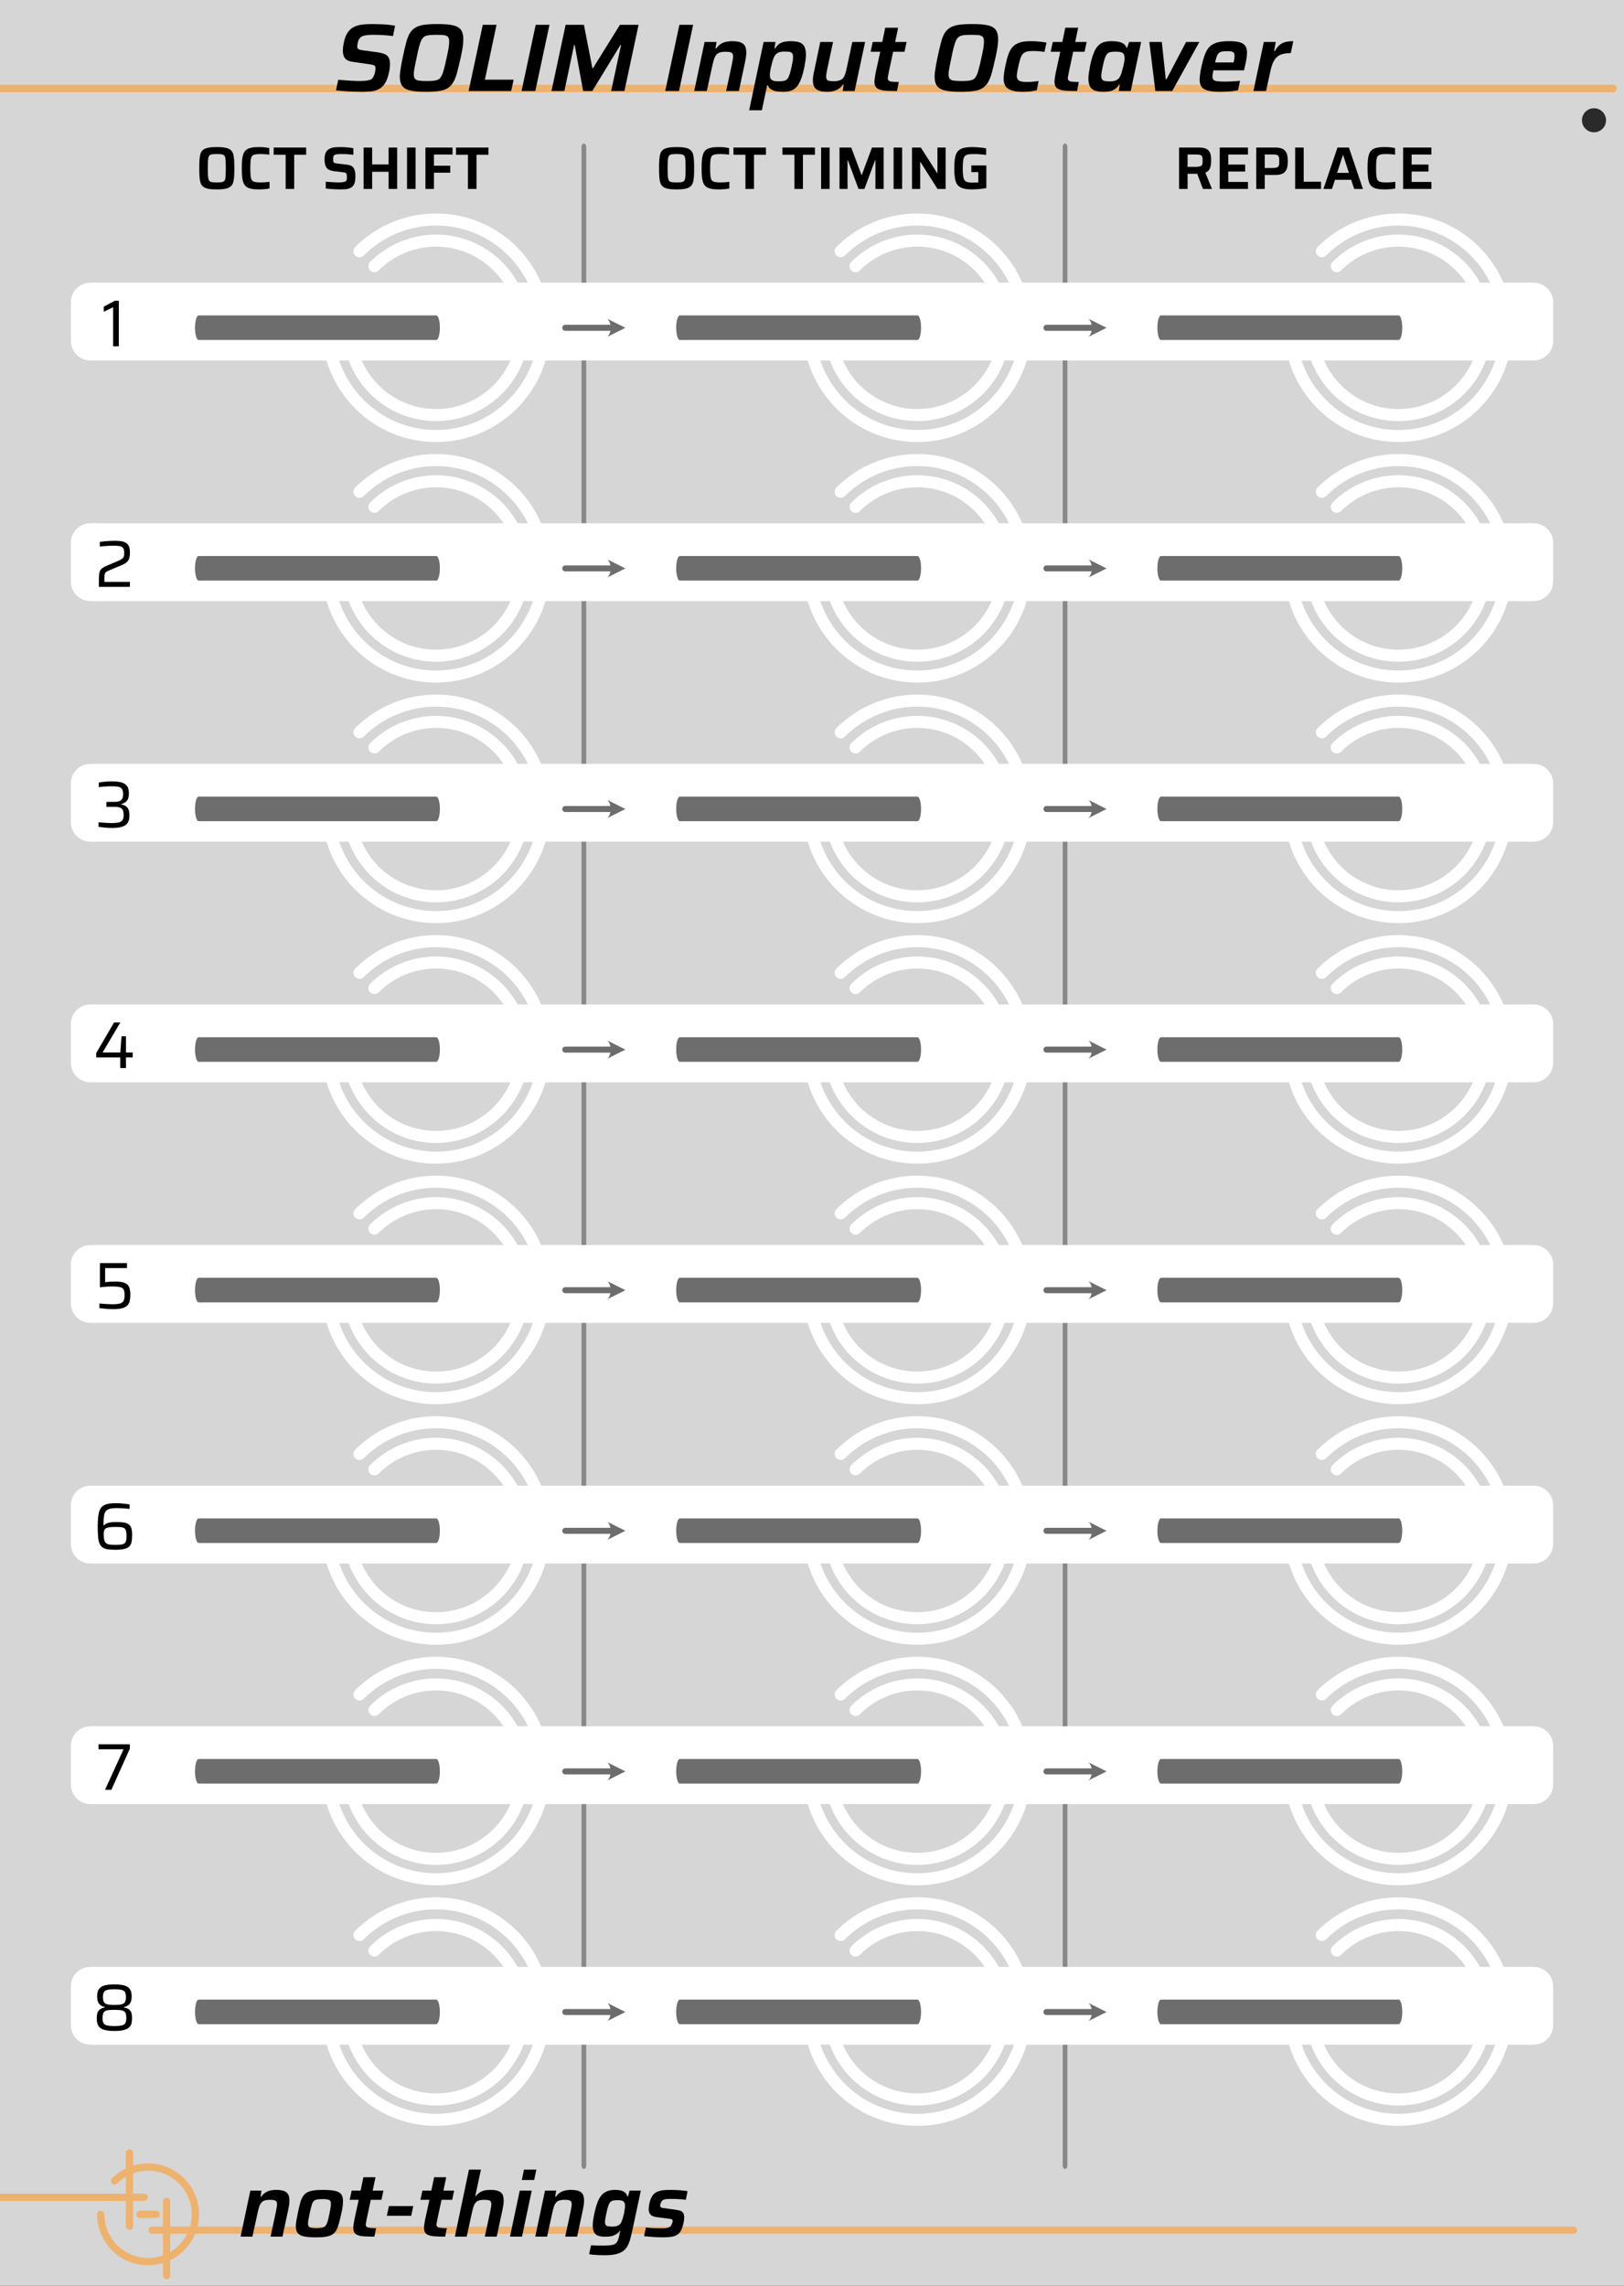 <?xml version="1.0" encoding="UTF-8" standalone="no"?>
<!DOCTYPE svg PUBLIC "-//W3C//DTD SVG 1.1//EN" "http://www.w3.org/Graphics/SVG/1.1/DTD/svg11.dtd">
<svg width="100%" height="100%" viewBox="0 0 270 380" version="1.1" xmlns="http://www.w3.org/2000/svg" xmlns:xlink="http://www.w3.org/1999/xlink" xml:space="preserve" xmlns:serif="http://www.serif.com/" style="fill-rule:evenodd;clip-rule:evenodd;stroke-linecap:round;stroke-linejoin:round;stroke-miterlimit:1.5;">
    <rect x="0" y="0" width="270" height="380" fill="#333333" stroke="none"/>
    <g id="background" transform="matrix(1.8,0,0,1,0,-1.42109e-14)">
        <rect x="0" y="0" width="150" height="380" style="fill:rgb(214,214,214);"/>
    </g>
    <g id="not-things-lines" serif:id="not-things lines" transform="matrix(0.004,0,0,0.004,-22.267,355.894)">
        <g transform="matrix(0.978,0,0,0.959,7233.25,-101.159)">
            <path d="M4760,3985L65165.9,3985" style="fill:none;stroke:rgb(238,178,111);stroke-width:313.37px;"/>
        </g>
        <g transform="matrix(0.971,0,0,0.959,7272.62,-101.159)">
            <path d="M4410,2560L-1921.67,2560" style="fill:none;stroke:rgb(238,178,111);stroke-width:314.58px;"/>
        </g>
        <g transform="matrix(0.96,0,0,0.96,7473.62,-1632.04)">
            <path d="M5226.34,4325L5226.34,7541.25" style="fill:none;stroke:rgb(238,178,111);stroke-width:316.04px;"/>
        </g>
        <g transform="matrix(0.959,0,0,0.96,7146.63,-1632.54)">
            <path d="M3964.79,5400L3964.79,2232.68" style="fill:none;stroke:rgb(238,178,111);stroke-width:316.3px;"/>
        </g>
        <g transform="matrix(0.959,0,0,0.959,7323.91,-101.095)">
            <path d="M4235,3297L4935,3297" style="fill:none;stroke:rgb(238,178,111);stroke-width:316.5px;"/>
        </g>
        <g transform="matrix(0.951,0,0,0.951,7164.38,-150.825)">
            <path d="M3330.5,1915.9C3704.78,1541.63 4221.7,1310 4792.3,1310C5933.49,1310 6860,2236.51 6860,3377.7C6860,4518.9 5933.49,5445.4 4792.3,5445.4C3651.1,5445.4 2724.6,4518.9 2724.6,3377.7" style="fill:none;stroke:rgb(238,178,111);stroke-width:319.23px;"/>
        </g>
    </g>
    <g id="input" transform="matrix(1,0,0,1,-4,-10)">
        <g transform="matrix(0.662,0,0,1,56.857,-192.506)">
            <path d="M187.636,226.957L187.636,562.506" style="fill:none;stroke:rgb(136,136,136);stroke-width:1.18px;"/>
        </g>
        <g transform="matrix(0.662,0,0,1,-23.143,-192.506)">
            <path d="M187.636,226.957L187.636,562.506" style="fill:none;stroke:rgb(136,136,136);stroke-width:1.18px;"/>
        </g>
        <g id="controls-background" serif:id="controls background" transform="matrix(1,0,0,1,10,13)">
            <g transform="matrix(1.021,0,0,1,204.031,-0.5)">
                <g transform="matrix(17.053,0,0,0.038,-523.855,323.687)">
                    <path d="M33.447,106.4L33.447,276.629C33.447,323.605 33.363,361.744 33.26,361.744L19.559,361.744C19.456,361.744 19.373,323.605 19.373,276.629L19.373,106.4C19.373,59.424 19.456,21.285 19.559,21.285L33.26,21.285C33.363,21.285 33.447,59.424 33.447,106.4Z" style="fill:white;stroke:white;stroke-width:0.08px;"/>
                </g>
                <g transform="matrix(17.053,0,0,0.038,-523.855,283.687)">
                    <path d="M33.447,106.4L33.447,276.629C33.447,323.605 33.363,361.744 33.26,361.744L19.559,361.744C19.456,361.744 19.373,323.605 19.373,276.629L19.373,106.4C19.373,59.424 19.456,21.285 19.559,21.285L33.26,21.285C33.363,21.285 33.447,59.424 33.447,106.4Z" style="fill:white;stroke:white;stroke-width:0.08px;"/>
                </g>
                <g transform="matrix(17.053,0,0,0.038,-523.855,243.687)">
                    <path d="M33.447,106.4L33.447,276.629C33.447,323.605 33.363,361.744 33.26,361.744L19.559,361.744C19.456,361.744 19.373,323.605 19.373,276.629L19.373,106.4C19.373,59.424 19.456,21.285 19.559,21.285L33.26,21.285C33.363,21.285 33.447,59.424 33.447,106.4Z" style="fill:white;stroke:white;stroke-width:0.08px;"/>
                </g>
                <g transform="matrix(17.053,0,0,0.038,-523.855,203.687)">
                    <path d="M33.447,106.4L33.447,276.629C33.447,323.605 33.363,361.744 33.26,361.744L19.559,361.744C19.456,361.744 19.373,323.605 19.373,276.629L19.373,106.4C19.373,59.424 19.456,21.285 19.559,21.285L33.26,21.285C33.363,21.285 33.447,59.424 33.447,106.4Z" style="fill:white;stroke:white;stroke-width:0.08px;"/>
                </g>
                <g transform="matrix(17.053,0,0,0.038,-523.855,163.687)">
                    <path d="M33.447,106.4L33.447,276.629C33.447,323.605 33.363,361.744 33.26,361.744L19.559,361.744C19.456,361.744 19.373,323.605 19.373,276.629L19.373,106.4C19.373,59.424 19.456,21.285 19.559,21.285L33.26,21.285C33.363,21.285 33.447,59.424 33.447,106.4Z" style="fill:white;stroke:white;stroke-width:0.08px;"/>
                </g>
                <g transform="matrix(17.053,0,0,0.038,-523.855,123.687)">
                    <path d="M33.447,106.4L33.447,276.629C33.447,323.605 33.363,361.744 33.26,361.744L19.559,361.744C19.456,361.744 19.373,323.605 19.373,276.629L19.373,106.4C19.373,59.424 19.456,21.285 19.559,21.285L33.26,21.285C33.363,21.285 33.447,59.424 33.447,106.4Z" style="fill:white;stroke:white;stroke-width:0.08px;"/>
                </g>
                <g transform="matrix(17.053,0,0,0.038,-523.855,83.687)">
                    <path d="M33.447,106.4L33.447,276.629C33.447,323.605 33.363,361.744 33.26,361.744L19.559,361.744C19.456,361.744 19.373,323.605 19.373,276.629L19.373,106.4C19.373,59.424 19.456,21.285 19.559,21.285L33.26,21.285C33.363,21.285 33.447,59.424 33.447,106.4Z" style="fill:white;stroke:white;stroke-width:0.08px;"/>
                </g>
                <g transform="matrix(17.053,0,0,0.038,-523.855,43.687)">
                    <path d="M33.447,106.4L33.447,276.629C33.447,323.605 33.363,361.744 33.26,361.744L19.559,361.744C19.456,361.744 19.373,323.605 19.373,276.629L19.373,106.4C19.373,59.424 19.456,21.285 19.559,21.285L33.26,21.285C33.363,21.285 33.447,59.424 33.447,106.4Z" style="fill:white;stroke:white;stroke-width:0.08px;"/>
                </g>
            </g>
            <g id="Three" transform="matrix(1,0,0,1,200,0)">
                <g id="in-8" transform="matrix(1.565,0,0,1.565,-14.978,-168.587)">
                    <path d="M15,319.5C15,325.851 20.149,331 26.5,331C32.847,331 38,325.847 38,319.5C38,313.153 32.847,308 26.5,308C23.45,308 20.525,309.212 18.368,311.368C20.525,309.212 23.45,308 26.5,308C32.847,308 38,313.153 38,319.5C38,325.847 32.847,331 26.5,331C20.149,331 15,325.851 15,319.5Z" style="fill:none;stroke:white;stroke-width:1.28px;stroke-linecap:butt;stroke-miterlimit:2;"/>
                </g>
                <g id="in-7" transform="matrix(1.565,0,0,1.565,-14.978,-145.978)">
                    <path d="M15,279.5C15,285.851 20.149,291 26.5,291C32.847,291 38,285.847 38,279.5C38,273.153 32.847,268 26.5,268C23.45,268 20.525,269.212 18.368,271.368C20.525,269.212 23.45,268 26.5,268C32.847,268 38,273.153 38,279.5C38,285.847 32.847,291 26.5,291C20.149,291 15,285.851 15,279.5Z" style="fill:none;stroke:white;stroke-width:1.28px;stroke-linecap:butt;stroke-miterlimit:2;"/>
                </g>
                <g id="in-6" transform="matrix(1.565,0,0,1.565,-14.978,-123.37)">
                    <path d="M15,239.5C15,245.851 20.149,251 26.5,251C32.847,251 38,245.847 38,239.5C38,233.153 32.847,228 26.5,228C23.45,228 20.525,229.212 18.368,231.368C20.525,229.212 23.45,228 26.5,228C32.847,228 38,233.153 38,239.5C38,245.847 32.847,251 26.5,251C20.149,251 15,245.851 15,239.5Z" style="fill:none;stroke:white;stroke-width:1.28px;stroke-linecap:butt;stroke-miterlimit:2;"/>
                </g>
                <g id="in-5" transform="matrix(1.565,0,0,1.565,-14.978,-100.761)">
                    <path d="M15,199.5C15,205.851 20.149,211 26.5,211C32.847,211 38,205.847 38,199.5C38,193.153 32.847,188 26.5,188C23.45,188 20.525,189.212 18.368,191.368C20.525,189.212 23.45,188 26.5,188C32.847,188 38,193.153 38,199.5C38,205.847 32.847,211 26.5,211C20.149,211 15,205.851 15,199.5Z" style="fill:none;stroke:white;stroke-width:1.28px;stroke-linecap:butt;stroke-miterlimit:2;"/>
                </g>
                <g id="in-4" transform="matrix(1.565,0,0,1.565,-14.978,-78.152)">
                    <path d="M15,159.5C15,165.851 20.149,171 26.5,171C32.847,171 38,165.847 38,159.5C38,153.153 32.847,148 26.5,148C23.45,148 20.525,149.212 18.368,151.368C20.525,149.212 23.45,148 26.5,148C32.847,148 38,153.153 38,159.5C38,165.847 32.847,171 26.5,171C20.149,171 15,165.851 15,159.5Z" style="fill:none;stroke:white;stroke-width:1.28px;stroke-linecap:butt;stroke-miterlimit:2;"/>
                </g>
                <g id="in-3" transform="matrix(1.565,0,0,1.565,-14.978,-55.544)">
                    <path d="M15,119.5C15,125.851 20.149,131 26.5,131C32.847,131 38,125.847 38,119.5C38,113.153 32.847,108 26.5,108C23.45,108 20.525,109.212 18.368,111.368C20.525,109.212 23.45,108 26.5,108C32.847,108 38,113.153 38,119.5C38,125.847 32.847,131 26.5,131C20.149,131 15,125.851 15,119.5Z" style="fill:none;stroke:white;stroke-width:1.28px;stroke-linecap:butt;stroke-miterlimit:2;"/>
                </g>
                <g id="in-2" transform="matrix(1.565,0,0,1.565,-14.978,-32.935)">
                    <path d="M15,79.5C15,85.851 20.149,91 26.5,91C32.847,91 38,85.847 38,79.5C38,73.153 32.847,68 26.5,68C23.45,68 20.525,69.212 18.368,71.368C20.525,69.212 23.45,68 26.5,68C32.847,68 38,73.153 38,79.5C38,85.847 32.847,91 26.5,91C20.149,91 15,85.851 15,79.5Z" style="fill:none;stroke:white;stroke-width:1.28px;stroke-linecap:butt;stroke-miterlimit:2;"/>
                </g>
                <g id="in-1" transform="matrix(1.565,0,0,1.565,-14.978,-10.326)">
                    <path d="M15,39.5C15,45.851 20.149,51 26.5,51C32.847,51 38,45.847 38,39.5C38,33.153 32.847,28 26.5,28C23.45,28 20.525,29.212 18.368,31.368C20.525,29.212 23.45,28 26.5,28C32.847,28 38,33.153 38,39.5C38,45.847 32.847,51 26.5,51C20.149,51 15,45.851 15,39.5Z" style="fill:none;stroke:white;stroke-width:1.28px;stroke-linecap:butt;stroke-miterlimit:2;"/>
                </g>
                <g id="in-81" serif:id="in-8" transform="matrix(1.261,0,0,1.261,-6.913,-71.348)">
                    <path d="M15,319.5C15,325.851 20.149,331 26.5,331C32.847,331 38,325.847 38,319.5C38,313.153 32.847,308 26.5,308C23.45,308 20.525,309.212 18.368,311.368C20.525,309.212 23.45,308 26.5,308C32.847,308 38,313.153 38,319.5C38,325.847 32.847,331 26.5,331C20.149,331 15,325.851 15,319.5Z" style="fill:none;stroke:white;stroke-width:1.59px;stroke-linecap:butt;stroke-miterlimit:2;"/>
                </g>
                <g id="in-71" serif:id="in-7" transform="matrix(1.261,0,0,1.261,-6.913,-60.913)">
                    <path d="M15,279.5C15,285.851 20.149,291 26.5,291C32.847,291 38,285.847 38,279.5C38,273.153 32.847,268 26.5,268C23.45,268 20.525,269.212 18.368,271.368C20.525,269.212 23.45,268 26.5,268C32.847,268 38,273.153 38,279.5C38,285.847 32.847,291 26.5,291C20.149,291 15,285.851 15,279.5Z" style="fill:none;stroke:white;stroke-width:1.59px;stroke-linecap:butt;stroke-miterlimit:2;"/>
                </g>
                <g id="in-61" serif:id="in-6" transform="matrix(1.261,0,0,1.261,-6.913,-50.478)">
                    <path d="M15,239.5C15,245.851 20.149,251 26.5,251C32.847,251 38,245.847 38,239.5C38,233.153 32.847,228 26.5,228C23.45,228 20.525,229.212 18.368,231.368C20.525,229.212 23.45,228 26.5,228C32.847,228 38,233.153 38,239.5C38,245.847 32.847,251 26.5,251C20.149,251 15,245.851 15,239.5Z" style="fill:none;stroke:white;stroke-width:1.59px;stroke-linecap:butt;stroke-miterlimit:2;"/>
                </g>
                <g id="in-51" serif:id="in-5" transform="matrix(1.261,0,0,1.261,-6.913,-40.044)">
                    <path d="M15,199.5C15,205.851 20.149,211 26.5,211C32.847,211 38,205.847 38,199.5C38,193.153 32.847,188 26.5,188C23.45,188 20.525,189.212 18.368,191.368C20.525,189.212 23.45,188 26.5,188C32.847,188 38,193.153 38,199.5C38,205.847 32.847,211 26.5,211C20.149,211 15,205.851 15,199.5Z" style="fill:none;stroke:white;stroke-width:1.59px;stroke-linecap:butt;stroke-miterlimit:2;"/>
                </g>
                <g id="in-41" serif:id="in-4" transform="matrix(1.261,0,0,1.261,-6.913,-29.609)">
                    <path d="M15,159.5C15,165.851 20.149,171 26.5,171C32.847,171 38,165.847 38,159.5C38,153.153 32.847,148 26.5,148C23.45,148 20.525,149.212 18.368,151.368C20.525,149.212 23.45,148 26.5,148C32.847,148 38,153.153 38,159.5C38,165.847 32.847,171 26.5,171C20.149,171 15,165.851 15,159.5Z" style="fill:none;stroke:white;stroke-width:1.59px;stroke-linecap:butt;stroke-miterlimit:2;"/>
                </g>
                <g id="in-31" serif:id="in-3" transform="matrix(1.261,0,0,1.261,-6.913,-19.174)">
                    <path d="M15,119.5C15,125.851 20.149,131 26.5,131C32.847,131 38,125.847 38,119.5C38,113.153 32.847,108 26.5,108C23.45,108 20.525,109.212 18.368,111.368C20.525,109.212 23.45,108 26.5,108C32.847,108 38,113.153 38,119.5C38,125.847 32.847,131 26.5,131C20.149,131 15,125.851 15,119.5Z" style="fill:none;stroke:white;stroke-width:1.59px;stroke-linecap:butt;stroke-miterlimit:2;"/>
                </g>
                <g id="in-21" serif:id="in-2" transform="matrix(1.261,0,0,1.261,-6.913,-8.739)">
                    <path d="M15,79.5C15,85.851 20.149,91 26.5,91C32.847,91 38,85.847 38,79.5C38,73.153 32.847,68 26.5,68C23.45,68 20.525,69.212 18.368,71.368C20.525,69.212 23.45,68 26.5,68C32.847,68 38,73.153 38,79.5C38,85.847 32.847,91 26.5,91C20.149,91 15,85.851 15,79.5Z" style="fill:none;stroke:white;stroke-width:1.59px;stroke-linecap:butt;stroke-miterlimit:2;"/>
                </g>
                <g id="in-11" serif:id="in-1" transform="matrix(1.261,0,0,1.261,-6.913,1.696)">
                    <path d="M15,39.5C15,45.851 20.149,51 26.5,51C32.847,51 38,45.847 38,39.5C38,33.153 32.847,28 26.5,28C23.45,28 20.525,29.212 18.368,31.368C20.525,29.212 23.45,28 26.5,28C32.847,28 38,33.153 38,39.5C38,45.847 32.847,51 26.5,51C20.149,51 15,45.851 15,39.5Z" style="fill:none;stroke:white;stroke-width:1.59px;stroke-linecap:butt;stroke-miterlimit:2;"/>
                </g>
                <g transform="matrix(2.79,0,0,9.507,-222.74,-659.699)">
                    <path d="M75.184,104.258L89.344,104.258" style="fill:none;stroke:rgb(109,109,109);stroke-width:0.43px;"/>
                </g>
                <g transform="matrix(2.79,0,0,9.507,-222.74,-699.699)">
                    <path d="M75.184,104.258L89.344,104.258" style="fill:none;stroke:rgb(109,109,109);stroke-width:0.43px;"/>
                </g>
                <g transform="matrix(2.79,0,0,9.507,-222.74,-739.699)">
                    <path d="M75.184,104.258L89.344,104.258" style="fill:none;stroke:rgb(109,109,109);stroke-width:0.43px;"/>
                </g>
                <g transform="matrix(2.79,0,0,9.507,-222.74,-779.699)">
                    <path d="M75.184,104.258L89.344,104.258" style="fill:none;stroke:rgb(109,109,109);stroke-width:0.43px;"/>
                </g>
                <g transform="matrix(2.79,0,0,9.507,-222.74,-819.699)">
                    <path d="M75.184,104.258L89.344,104.258" style="fill:none;stroke:rgb(109,109,109);stroke-width:0.43px;"/>
                </g>
                <g transform="matrix(2.79,0,0,9.507,-222.74,-859.699)">
                    <path d="M75.184,104.258L89.344,104.258" style="fill:none;stroke:rgb(109,109,109);stroke-width:0.43px;"/>
                </g>
                <g transform="matrix(2.79,0,0,9.507,-222.74,-899.699)">
                    <path d="M75.184,104.258L89.344,104.258" style="fill:none;stroke:rgb(109,109,109);stroke-width:0.43px;"/>
                </g>
                <g transform="matrix(2.79,0,0,9.507,-222.74,-939.699)">
                    <path d="M75.184,104.258L89.344,104.258" style="fill:none;stroke:rgb(109,109,109);stroke-width:0.43px;"/>
                </g>
            </g>
            <g id="Two" transform="matrix(1,0,0,1,120,0)">
                <g id="in-82" serif:id="in-8" transform="matrix(1.565,0,0,1.565,-14.978,-168.587)">
                    <path d="M15,319.5C15,325.851 20.149,331 26.5,331C32.847,331 38,325.847 38,319.5C38,313.153 32.847,308 26.5,308C23.45,308 20.525,309.212 18.368,311.368C20.525,309.212 23.45,308 26.5,308C32.847,308 38,313.153 38,319.5C38,325.847 32.847,331 26.5,331C20.149,331 15,325.851 15,319.5Z" style="fill:none;stroke:white;stroke-width:1.28px;stroke-linecap:butt;stroke-miterlimit:2;"/>
                </g>
                <g id="in-72" serif:id="in-7" transform="matrix(1.565,0,0,1.565,-14.978,-145.978)">
                    <path d="M15,279.5C15,285.851 20.149,291 26.5,291C32.847,291 38,285.847 38,279.5C38,273.153 32.847,268 26.5,268C23.45,268 20.525,269.212 18.368,271.368C20.525,269.212 23.45,268 26.5,268C32.847,268 38,273.153 38,279.5C38,285.847 32.847,291 26.5,291C20.149,291 15,285.851 15,279.5Z" style="fill:none;stroke:white;stroke-width:1.28px;stroke-linecap:butt;stroke-miterlimit:2;"/>
                </g>
                <g id="in-62" serif:id="in-6" transform="matrix(1.565,0,0,1.565,-14.978,-123.37)">
                    <path d="M15,239.5C15,245.851 20.149,251 26.5,251C32.847,251 38,245.847 38,239.5C38,233.153 32.847,228 26.5,228C23.45,228 20.525,229.212 18.368,231.368C20.525,229.212 23.45,228 26.5,228C32.847,228 38,233.153 38,239.5C38,245.847 32.847,251 26.5,251C20.149,251 15,245.851 15,239.5Z" style="fill:none;stroke:white;stroke-width:1.28px;stroke-linecap:butt;stroke-miterlimit:2;"/>
                </g>
                <g id="in-52" serif:id="in-5" transform="matrix(1.565,0,0,1.565,-14.978,-100.761)">
                    <path d="M15,199.5C15,205.851 20.149,211 26.5,211C32.847,211 38,205.847 38,199.5C38,193.153 32.847,188 26.5,188C23.45,188 20.525,189.212 18.368,191.368C20.525,189.212 23.45,188 26.5,188C32.847,188 38,193.153 38,199.5C38,205.847 32.847,211 26.5,211C20.149,211 15,205.851 15,199.5Z" style="fill:none;stroke:white;stroke-width:1.28px;stroke-linecap:butt;stroke-miterlimit:2;"/>
                </g>
                <g id="in-42" serif:id="in-4" transform="matrix(1.565,0,0,1.565,-14.978,-78.152)">
                    <path d="M15,159.5C15,165.851 20.149,171 26.5,171C32.847,171 38,165.847 38,159.5C38,153.153 32.847,148 26.5,148C23.45,148 20.525,149.212 18.368,151.368C20.525,149.212 23.45,148 26.5,148C32.847,148 38,153.153 38,159.5C38,165.847 32.847,171 26.5,171C20.149,171 15,165.851 15,159.5Z" style="fill:none;stroke:white;stroke-width:1.28px;stroke-linecap:butt;stroke-miterlimit:2;"/>
                </g>
                <g id="in-32" serif:id="in-3" transform="matrix(1.565,0,0,1.565,-14.978,-55.544)">
                    <path d="M15,119.5C15,125.851 20.149,131 26.5,131C32.847,131 38,125.847 38,119.5C38,113.153 32.847,108 26.5,108C23.45,108 20.525,109.212 18.368,111.368C20.525,109.212 23.45,108 26.5,108C32.847,108 38,113.153 38,119.5C38,125.847 32.847,131 26.5,131C20.149,131 15,125.851 15,119.5Z" style="fill:none;stroke:white;stroke-width:1.28px;stroke-linecap:butt;stroke-miterlimit:2;"/>
                </g>
                <g id="in-22" serif:id="in-2" transform="matrix(1.565,0,0,1.565,-14.978,-32.935)">
                    <path d="M15,79.5C15,85.851 20.149,91 26.5,91C32.847,91 38,85.847 38,79.5C38,73.153 32.847,68 26.5,68C23.45,68 20.525,69.212 18.368,71.368C20.525,69.212 23.45,68 26.5,68C32.847,68 38,73.153 38,79.5C38,85.847 32.847,91 26.5,91C20.149,91 15,85.851 15,79.5Z" style="fill:none;stroke:white;stroke-width:1.28px;stroke-linecap:butt;stroke-miterlimit:2;"/>
                </g>
                <g id="in-12" serif:id="in-1" transform="matrix(1.565,0,0,1.565,-14.978,-10.326)">
                    <path d="M15,39.5C15,45.851 20.149,51 26.5,51C32.847,51 38,45.847 38,39.5C38,33.153 32.847,28 26.5,28C23.45,28 20.525,29.212 18.368,31.368C20.525,29.212 23.45,28 26.5,28C32.847,28 38,33.153 38,39.5C38,45.847 32.847,51 26.5,51C20.149,51 15,45.851 15,39.5Z" style="fill:none;stroke:white;stroke-width:1.28px;stroke-linecap:butt;stroke-miterlimit:2;"/>
                </g>
                <g id="in-83" serif:id="in-8" transform="matrix(1.261,0,0,1.261,-6.913,-71.348)">
                    <path d="M15,319.5C15,325.851 20.149,331 26.5,331C32.847,331 38,325.847 38,319.5C38,313.153 32.847,308 26.5,308C23.45,308 20.525,309.212 18.368,311.368C20.525,309.212 23.45,308 26.5,308C32.847,308 38,313.153 38,319.5C38,325.847 32.847,331 26.5,331C20.149,331 15,325.851 15,319.5Z" style="fill:none;stroke:white;stroke-width:1.59px;stroke-linecap:butt;stroke-miterlimit:2;"/>
                </g>
                <g id="in-73" serif:id="in-7" transform="matrix(1.261,0,0,1.261,-6.913,-60.913)">
                    <path d="M15,279.5C15,285.851 20.149,291 26.5,291C32.847,291 38,285.847 38,279.5C38,273.153 32.847,268 26.5,268C23.45,268 20.525,269.212 18.368,271.368C20.525,269.212 23.45,268 26.5,268C32.847,268 38,273.153 38,279.5C38,285.847 32.847,291 26.5,291C20.149,291 15,285.851 15,279.5Z" style="fill:none;stroke:white;stroke-width:1.59px;stroke-linecap:butt;stroke-miterlimit:2;"/>
                </g>
                <g id="in-63" serif:id="in-6" transform="matrix(1.261,0,0,1.261,-6.913,-50.478)">
                    <path d="M15,239.5C15,245.851 20.149,251 26.5,251C32.847,251 38,245.847 38,239.5C38,233.153 32.847,228 26.5,228C23.45,228 20.525,229.212 18.368,231.368C20.525,229.212 23.45,228 26.5,228C32.847,228 38,233.153 38,239.5C38,245.847 32.847,251 26.5,251C20.149,251 15,245.851 15,239.5Z" style="fill:none;stroke:white;stroke-width:1.59px;stroke-linecap:butt;stroke-miterlimit:2;"/>
                </g>
                <g id="in-53" serif:id="in-5" transform="matrix(1.261,0,0,1.261,-6.913,-40.044)">
                    <path d="M15,199.5C15,205.851 20.149,211 26.5,211C32.847,211 38,205.847 38,199.5C38,193.153 32.847,188 26.5,188C23.45,188 20.525,189.212 18.368,191.368C20.525,189.212 23.45,188 26.5,188C32.847,188 38,193.153 38,199.5C38,205.847 32.847,211 26.5,211C20.149,211 15,205.851 15,199.5Z" style="fill:none;stroke:white;stroke-width:1.59px;stroke-linecap:butt;stroke-miterlimit:2;"/>
                </g>
                <g id="in-43" serif:id="in-4" transform="matrix(1.261,0,0,1.261,-6.913,-29.609)">
                    <path d="M15,159.5C15,165.851 20.149,171 26.5,171C32.847,171 38,165.847 38,159.5C38,153.153 32.847,148 26.5,148C23.45,148 20.525,149.212 18.368,151.368C20.525,149.212 23.45,148 26.5,148C32.847,148 38,153.153 38,159.5C38,165.847 32.847,171 26.5,171C20.149,171 15,165.851 15,159.5Z" style="fill:none;stroke:white;stroke-width:1.59px;stroke-linecap:butt;stroke-miterlimit:2;"/>
                </g>
                <g id="in-33" serif:id="in-3" transform="matrix(1.261,0,0,1.261,-6.913,-19.174)">
                    <path d="M15,119.5C15,125.851 20.149,131 26.5,131C32.847,131 38,125.847 38,119.5C38,113.153 32.847,108 26.5,108C23.45,108 20.525,109.212 18.368,111.368C20.525,109.212 23.45,108 26.5,108C32.847,108 38,113.153 38,119.5C38,125.847 32.847,131 26.5,131C20.149,131 15,125.851 15,119.5Z" style="fill:none;stroke:white;stroke-width:1.59px;stroke-linecap:butt;stroke-miterlimit:2;"/>
                </g>
                <g id="in-23" serif:id="in-2" transform="matrix(1.261,0,0,1.261,-6.913,-8.739)">
                    <path d="M15,79.5C15,85.851 20.149,91 26.5,91C32.847,91 38,85.847 38,79.5C38,73.153 32.847,68 26.5,68C23.45,68 20.525,69.212 18.368,71.368C20.525,69.212 23.45,68 26.5,68C32.847,68 38,73.153 38,79.5C38,85.847 32.847,91 26.5,91C20.149,91 15,85.851 15,79.5Z" style="fill:none;stroke:white;stroke-width:1.59px;stroke-linecap:butt;stroke-miterlimit:2;"/>
                </g>
                <g id="in-13" serif:id="in-1" transform="matrix(1.261,0,0,1.261,-6.913,1.696)">
                    <path d="M15,39.5C15,45.851 20.149,51 26.5,51C32.847,51 38,45.847 38,39.5C38,33.153 32.847,28 26.5,28C23.45,28 20.525,29.212 18.368,31.368C20.525,29.212 23.45,28 26.5,28C32.847,28 38,33.153 38,39.5C38,45.847 32.847,51 26.5,51C20.149,51 15,45.851 15,39.5Z" style="fill:none;stroke:white;stroke-width:1.59px;stroke-linecap:butt;stroke-miterlimit:2;"/>
                </g>
                <g transform="matrix(2.79,0,0,9.507,-222.74,-659.699)">
                    <path d="M75.184,104.258L89.344,104.258" style="fill:none;stroke:rgb(109,109,109);stroke-width:0.43px;"/>
                </g>
                <g transform="matrix(2.79,0,0,9.507,-222.74,-699.699)">
                    <path d="M75.184,104.258L89.344,104.258" style="fill:none;stroke:rgb(109,109,109);stroke-width:0.43px;"/>
                </g>
                <g transform="matrix(2.79,0,0,9.507,-222.74,-739.699)">
                    <path d="M75.184,104.258L89.344,104.258" style="fill:none;stroke:rgb(109,109,109);stroke-width:0.43px;"/>
                </g>
                <g transform="matrix(2.79,0,0,9.507,-222.74,-779.699)">
                    <path d="M75.184,104.258L89.344,104.258" style="fill:none;stroke:rgb(109,109,109);stroke-width:0.43px;"/>
                </g>
                <g transform="matrix(2.79,0,0,9.507,-222.74,-819.699)">
                    <path d="M75.184,104.258L89.344,104.258" style="fill:none;stroke:rgb(109,109,109);stroke-width:0.43px;"/>
                </g>
                <g transform="matrix(2.79,0,0,9.507,-222.74,-859.699)">
                    <path d="M75.184,104.258L89.344,104.258" style="fill:none;stroke:rgb(109,109,109);stroke-width:0.43px;"/>
                </g>
                <g transform="matrix(2.79,0,0,9.507,-222.74,-899.699)">
                    <path d="M75.184,104.258L89.344,104.258" style="fill:none;stroke:rgb(109,109,109);stroke-width:0.43px;"/>
                </g>
                <g transform="matrix(2.79,0,0,9.507,-222.74,-939.699)">
                    <path d="M75.184,104.258L89.344,104.258" style="fill:none;stroke:rgb(109,109,109);stroke-width:0.43px;"/>
                </g>
            </g>
            <g id="One" transform="matrix(1,0,0,1,40,0)">
                <g id="in-84" serif:id="in-8" transform="matrix(1.565,0,0,1.565,-14.978,-168.587)">
                    <path d="M15,319.5C15,325.851 20.149,331 26.5,331C32.847,331 38,325.847 38,319.5C38,313.153 32.847,308 26.5,308C23.45,308 20.525,309.212 18.368,311.368C20.525,309.212 23.45,308 26.5,308C32.847,308 38,313.153 38,319.5C38,325.847 32.847,331 26.5,331C20.149,331 15,325.851 15,319.5Z" style="fill:none;stroke:white;stroke-width:1.28px;stroke-linecap:butt;stroke-miterlimit:2;"/>
                </g>
                <g id="in-74" serif:id="in-7" transform="matrix(1.565,0,0,1.565,-14.978,-145.978)">
                    <path d="M15,279.5C15,285.851 20.149,291 26.5,291C32.847,291 38,285.847 38,279.5C38,273.153 32.847,268 26.5,268C23.45,268 20.525,269.212 18.368,271.368C20.525,269.212 23.45,268 26.5,268C32.847,268 38,273.153 38,279.5C38,285.847 32.847,291 26.5,291C20.149,291 15,285.851 15,279.5Z" style="fill:none;stroke:white;stroke-width:1.28px;stroke-linecap:butt;stroke-miterlimit:2;"/>
                </g>
                <g id="in-64" serif:id="in-6" transform="matrix(1.565,0,0,1.565,-14.978,-123.37)">
                    <path d="M15,239.5C15,245.851 20.149,251 26.5,251C32.847,251 38,245.847 38,239.5C38,233.153 32.847,228 26.5,228C23.45,228 20.525,229.212 18.368,231.368C20.525,229.212 23.45,228 26.5,228C32.847,228 38,233.153 38,239.5C38,245.847 32.847,251 26.5,251C20.149,251 15,245.851 15,239.5Z" style="fill:none;stroke:white;stroke-width:1.28px;stroke-linecap:butt;stroke-miterlimit:2;"/>
                </g>
                <g id="in-54" serif:id="in-5" transform="matrix(1.565,0,0,1.565,-14.978,-100.761)">
                    <path d="M15,199.5C15,205.851 20.149,211 26.5,211C32.847,211 38,205.847 38,199.5C38,193.153 32.847,188 26.5,188C23.45,188 20.525,189.212 18.368,191.368C20.525,189.212 23.45,188 26.5,188C32.847,188 38,193.153 38,199.5C38,205.847 32.847,211 26.5,211C20.149,211 15,205.851 15,199.5Z" style="fill:none;stroke:white;stroke-width:1.28px;stroke-linecap:butt;stroke-miterlimit:2;"/>
                </g>
                <g id="in-44" serif:id="in-4" transform="matrix(1.565,0,0,1.565,-14.978,-78.152)">
                    <path d="M15,159.5C15,165.851 20.149,171 26.5,171C32.847,171 38,165.847 38,159.5C38,153.153 32.847,148 26.5,148C23.45,148 20.525,149.212 18.368,151.368C20.525,149.212 23.45,148 26.5,148C32.847,148 38,153.153 38,159.5C38,165.847 32.847,171 26.5,171C20.149,171 15,165.851 15,159.5Z" style="fill:none;stroke:white;stroke-width:1.28px;stroke-linecap:butt;stroke-miterlimit:2;"/>
                </g>
                <g id="in-34" serif:id="in-3" transform="matrix(1.565,0,0,1.565,-14.978,-55.544)">
                    <path d="M15,119.5C15,125.851 20.149,131 26.5,131C32.847,131 38,125.847 38,119.5C38,113.153 32.847,108 26.5,108C23.45,108 20.525,109.212 18.368,111.368C20.525,109.212 23.45,108 26.5,108C32.847,108 38,113.153 38,119.5C38,125.847 32.847,131 26.5,131C20.149,131 15,125.851 15,119.5Z" style="fill:none;stroke:white;stroke-width:1.28px;stroke-linecap:butt;stroke-miterlimit:2;"/>
                </g>
                <g id="in-24" serif:id="in-2" transform="matrix(1.565,0,0,1.565,-14.978,-32.935)">
                    <path d="M15,79.5C15,85.851 20.149,91 26.5,91C32.847,91 38,85.847 38,79.5C38,73.153 32.847,68 26.5,68C23.45,68 20.525,69.212 18.368,71.368C20.525,69.212 23.45,68 26.5,68C32.847,68 38,73.153 38,79.5C38,85.847 32.847,91 26.5,91C20.149,91 15,85.851 15,79.5Z" style="fill:none;stroke:white;stroke-width:1.28px;stroke-linecap:butt;stroke-miterlimit:2;"/>
                </g>
                <g id="in-14" serif:id="in-1" transform="matrix(1.565,0,0,1.565,-14.978,-10.326)">
                    <path d="M15,39.5C15,45.851 20.149,51 26.5,51C32.847,51 38,45.847 38,39.5C38,33.153 32.847,28 26.5,28C23.45,28 20.525,29.212 18.368,31.368C20.525,29.212 23.45,28 26.5,28C32.847,28 38,33.153 38,39.5C38,45.847 32.847,51 26.5,51C20.149,51 15,45.851 15,39.5Z" style="fill:none;stroke:white;stroke-width:1.28px;stroke-linecap:butt;stroke-miterlimit:2;"/>
                </g>
                <g id="in-85" serif:id="in-8" transform="matrix(1.261,0,0,1.261,-6.913,-71.348)">
                    <path d="M15,319.5C15,325.851 20.149,331 26.5,331C32.847,331 38,325.847 38,319.5C38,313.153 32.847,308 26.5,308C23.45,308 20.525,309.212 18.368,311.368C20.525,309.212 23.45,308 26.5,308C32.847,308 38,313.153 38,319.5C38,325.847 32.847,331 26.5,331C20.149,331 15,325.851 15,319.5Z" style="fill:none;stroke:white;stroke-width:1.59px;stroke-linecap:butt;stroke-miterlimit:2;"/>
                </g>
                <g id="in-75" serif:id="in-7" transform="matrix(1.261,0,0,1.261,-6.913,-60.913)">
                    <path d="M15,279.5C15,285.851 20.149,291 26.5,291C32.847,291 38,285.847 38,279.5C38,273.153 32.847,268 26.5,268C23.45,268 20.525,269.212 18.368,271.368C20.525,269.212 23.45,268 26.5,268C32.847,268 38,273.153 38,279.5C38,285.847 32.847,291 26.5,291C20.149,291 15,285.851 15,279.5Z" style="fill:none;stroke:white;stroke-width:1.59px;stroke-linecap:butt;stroke-miterlimit:2;"/>
                </g>
                <g id="in-65" serif:id="in-6" transform="matrix(1.261,0,0,1.261,-6.913,-50.478)">
                    <path d="M15,239.5C15,245.851 20.149,251 26.5,251C32.847,251 38,245.847 38,239.5C38,233.153 32.847,228 26.5,228C23.45,228 20.525,229.212 18.368,231.368C20.525,229.212 23.45,228 26.5,228C32.847,228 38,233.153 38,239.5C38,245.847 32.847,251 26.5,251C20.149,251 15,245.851 15,239.5Z" style="fill:none;stroke:white;stroke-width:1.59px;stroke-linecap:butt;stroke-miterlimit:2;"/>
                </g>
                <g id="in-55" serif:id="in-5" transform="matrix(1.261,0,0,1.261,-6.913,-40.044)">
                    <path d="M15,199.5C15,205.851 20.149,211 26.5,211C32.847,211 38,205.847 38,199.5C38,193.153 32.847,188 26.5,188C23.45,188 20.525,189.212 18.368,191.368C20.525,189.212 23.45,188 26.5,188C32.847,188 38,193.153 38,199.5C38,205.847 32.847,211 26.5,211C20.149,211 15,205.851 15,199.5Z" style="fill:none;stroke:white;stroke-width:1.59px;stroke-linecap:butt;stroke-miterlimit:2;"/>
                </g>
                <g id="in-45" serif:id="in-4" transform="matrix(1.261,0,0,1.261,-6.913,-29.609)">
                    <path d="M15,159.5C15,165.851 20.149,171 26.5,171C32.847,171 38,165.847 38,159.5C38,153.153 32.847,148 26.5,148C23.45,148 20.525,149.212 18.368,151.368C20.525,149.212 23.45,148 26.5,148C32.847,148 38,153.153 38,159.5C38,165.847 32.847,171 26.5,171C20.149,171 15,165.851 15,159.5Z" style="fill:none;stroke:white;stroke-width:1.59px;stroke-linecap:butt;stroke-miterlimit:2;"/>
                </g>
                <g id="in-35" serif:id="in-3" transform="matrix(1.261,0,0,1.261,-6.913,-19.174)">
                    <path d="M15,119.5C15,125.851 20.149,131 26.5,131C32.847,131 38,125.847 38,119.5C38,113.153 32.847,108 26.5,108C23.45,108 20.525,109.212 18.368,111.368C20.525,109.212 23.45,108 26.5,108C32.847,108 38,113.153 38,119.5C38,125.847 32.847,131 26.5,131C20.149,131 15,125.851 15,119.5Z" style="fill:none;stroke:white;stroke-width:1.59px;stroke-linecap:butt;stroke-miterlimit:2;"/>
                </g>
                <g id="in-25" serif:id="in-2" transform="matrix(1.261,0,0,1.261,-6.913,-8.739)">
                    <path d="M15,79.5C15,85.851 20.149,91 26.5,91C32.847,91 38,85.847 38,79.5C38,73.153 32.847,68 26.5,68C23.45,68 20.525,69.212 18.368,71.368C20.525,69.212 23.45,68 26.5,68C32.847,68 38,73.153 38,79.5C38,85.847 32.847,91 26.5,91C20.149,91 15,85.851 15,79.5Z" style="fill:none;stroke:white;stroke-width:1.59px;stroke-linecap:butt;stroke-miterlimit:2;"/>
                </g>
                <g id="in-15" serif:id="in-1" transform="matrix(1.261,0,0,1.261,-6.913,1.696)">
                    <path d="M15,39.5C15,45.851 20.149,51 26.5,51C32.847,51 38,45.847 38,39.5C38,33.153 32.847,28 26.5,28C23.45,28 20.525,29.212 18.368,31.368C20.525,29.212 23.45,28 26.5,28C32.847,28 38,33.153 38,39.5C38,45.847 32.847,51 26.5,51C20.149,51 15,45.851 15,39.5Z" style="fill:none;stroke:white;stroke-width:1.59px;stroke-linecap:butt;stroke-miterlimit:2;"/>
                </g>
                <g transform="matrix(2.79,0,0,9.507,-222.74,-659.699)">
                    <path d="M75.184,104.258L89.344,104.258" style="fill:none;stroke:rgb(109,109,109);stroke-width:0.43px;"/>
                </g>
                <g transform="matrix(2.79,0,0,9.507,-222.74,-699.699)">
                    <path d="M75.184,104.258L89.344,104.258" style="fill:none;stroke:rgb(109,109,109);stroke-width:0.43px;"/>
                </g>
                <g transform="matrix(2.79,0,0,9.507,-222.74,-739.699)">
                    <path d="M75.184,104.258L89.344,104.258" style="fill:none;stroke:rgb(109,109,109);stroke-width:0.43px;"/>
                </g>
                <g transform="matrix(2.79,0,0,9.507,-222.74,-779.699)">
                    <path d="M75.184,104.258L89.344,104.258" style="fill:none;stroke:rgb(109,109,109);stroke-width:0.43px;"/>
                </g>
                <g transform="matrix(2.79,0,0,9.507,-222.74,-819.699)">
                    <path d="M75.184,104.258L89.344,104.258" style="fill:none;stroke:rgb(109,109,109);stroke-width:0.43px;"/>
                </g>
                <g transform="matrix(2.79,0,0,9.507,-222.74,-859.699)">
                    <path d="M75.184,104.258L89.344,104.258" style="fill:none;stroke:rgb(109,109,109);stroke-width:0.43px;"/>
                </g>
                <g transform="matrix(2.79,0,0,9.507,-222.74,-939.699)">
                    <path d="M75.184,104.258L89.344,104.258" style="fill:none;stroke:rgb(109,109,109);stroke-width:0.43px;"/>
                </g>
                <g transform="matrix(2.79,0,0,9.507,-222.74,-899.699)">
                    <path d="M75.184,104.258L89.344,104.258" style="fill:none;stroke:rgb(109,109,109);stroke-width:0.43px;"/>
                </g>
            </g>
            <g id="Arrows">
                <g transform="matrix(0.769,0,0,1,98.385,277)">
                    <g transform="matrix(1.3,-0,-0,1,-135.7,-280)">
                        <path d="M181,333L184,334.5L181,336C181.75,335.25 181.75,333.75 181,333Z" style="fill:rgb(109,109,109);"/>
                        <path d="M174,334.5L181.6,334.5" style="fill:none;stroke:rgb(109,109,109);stroke-width:1px;"/>
                    </g>
                </g>
                <g transform="matrix(0.769,0,0,1,18.385,277)">
                    <g transform="matrix(1.3,-0,-0,1,-31.7,-280)">
                        <path d="M101,333L104,334.5L101,336C101.75,335.25 101.75,333.75 101,333Z" style="fill:rgb(109,109,109);"/>
                        <path d="M94,334.5L101.6,334.5" style="fill:none;stroke:rgb(109,109,109);stroke-width:1px;"/>
                    </g>
                </g>
                <g transform="matrix(0.769,0,0,1,98.385,237)">
                    <g transform="matrix(1.3,-0,-0,1,-135.7,-240)">
                        <path d="M181,293L184,294.5L181,296C181.75,295.25 181.75,293.75 181,293Z" style="fill:rgb(109,109,109);"/>
                        <path d="M174,294.5L181.6,294.5" style="fill:none;stroke:rgb(109,109,109);stroke-width:1px;"/>
                    </g>
                </g>
                <g transform="matrix(0.769,0,0,1,18.385,237)">
                    <g transform="matrix(1.3,-0,-0,1,-31.7,-240)">
                        <path d="M101,293L104,294.5L101,296C101.75,295.25 101.75,293.75 101,293Z" style="fill:rgb(109,109,109);"/>
                        <path d="M94,294.5L101.6,294.5" style="fill:none;stroke:rgb(109,109,109);stroke-width:1px;"/>
                    </g>
                </g>
                <g transform="matrix(0.769,0,0,1,98.385,197)">
                    <g transform="matrix(1.3,-0,-0,1,-135.7,-200)">
                        <path d="M181,253L184,254.5L181,256C181.75,255.25 181.75,253.75 181,253Z" style="fill:rgb(109,109,109);"/>
                        <path d="M174,254.5L181.6,254.5" style="fill:none;stroke:rgb(109,109,109);stroke-width:1px;"/>
                    </g>
                </g>
                <g transform="matrix(0.769,0,0,1,18.385,197)">
                    <g transform="matrix(1.3,-0,-0,1,-31.7,-200)">
                        <path d="M101,253L104,254.5L101,256C101.75,255.25 101.75,253.75 101,253Z" style="fill:rgb(109,109,109);"/>
                        <path d="M94,254.5L101.6,254.5" style="fill:none;stroke:rgb(109,109,109);stroke-width:1px;"/>
                    </g>
                </g>
                <g transform="matrix(0.769,0,0,1,98.385,157)">
                    <g transform="matrix(1.3,-0,-0,1,-135.7,-160)">
                        <path d="M181,213L184,214.5L181,216C181.75,215.25 181.75,213.75 181,213Z" style="fill:rgb(109,109,109);"/>
                        <path d="M174,214.5L181.6,214.5" style="fill:none;stroke:rgb(109,109,109);stroke-width:1px;"/>
                    </g>
                </g>
                <g transform="matrix(0.769,0,0,1,18.385,157)">
                    <g transform="matrix(1.3,-0,-0,1,-31.7,-160)">
                        <path d="M101,213L104,214.5L101,216C101.75,215.25 101.75,213.75 101,213Z" style="fill:rgb(109,109,109);"/>
                        <path d="M94,214.5L101.6,214.5" style="fill:none;stroke:rgb(109,109,109);stroke-width:1px;"/>
                    </g>
                </g>
                <g transform="matrix(0.769,0,0,1,98.385,117)">
                    <g transform="matrix(1.3,-0,-0,1,-135.7,-120)">
                        <path d="M181,173L184,174.5L181,176C181.75,175.25 181.75,173.75 181,173Z" style="fill:rgb(109,109,109);"/>
                        <path d="M174,174.5L181.6,174.5" style="fill:none;stroke:rgb(109,109,109);stroke-width:1px;"/>
                    </g>
                </g>
                <g transform="matrix(0.769,0,0,1,18.385,117)">
                    <g transform="matrix(1.3,-0,-0,1,-31.7,-120)">
                        <path d="M101,173L104,174.5L101,176C101.75,175.25 101.75,173.75 101,173Z" style="fill:rgb(109,109,109);"/>
                        <path d="M94,174.5L101.6,174.5" style="fill:none;stroke:rgb(109,109,109);stroke-width:1px;"/>
                    </g>
                </g>
                <g transform="matrix(0.769,0,0,1,98.385,77)">
                    <g transform="matrix(1.3,-0,-0,1,-135.7,-80)">
                        <path d="M181,133L184,134.5L181,136C181.75,135.25 181.75,133.75 181,133Z" style="fill:rgb(109,109,109);"/>
                        <path d="M174,134.5L181.6,134.5" style="fill:none;stroke:rgb(109,109,109);stroke-width:1px;"/>
                    </g>
                </g>
                <g transform="matrix(0.769,0,0,1,18.385,77)">
                    <g transform="matrix(1.3,-0,-0,1,-31.7,-80)">
                        <path d="M101,133L104,134.5L101,136C101.75,135.25 101.75,133.75 101,133Z" style="fill:rgb(109,109,109);"/>
                        <path d="M94,134.5L101.6,134.5" style="fill:none;stroke:rgb(109,109,109);stroke-width:1px;"/>
                    </g>
                </g>
                <g transform="matrix(0.769,0,0,1,98.385,37)">
                    <g transform="matrix(1.3,-0,-0,1,-135.7,-40)">
                        <path d="M181,93L184,94.5L181,96C181.75,95.25 181.75,93.75 181,93Z" style="fill:rgb(109,109,109);"/>
                        <path d="M174,94.5L181.6,94.5" style="fill:none;stroke:rgb(109,109,109);stroke-width:1px;"/>
                    </g>
                </g>
                <g transform="matrix(0.769,0,0,1,18.385,37)">
                    <g transform="matrix(1.3,-0,-0,1,-31.7,-40)">
                        <path d="M101,93L104,94.5L101,96C101.75,95.25 101.75,93.75 101,93Z" style="fill:rgb(109,109,109);"/>
                        <path d="M94,94.5L101.6,94.5" style="fill:none;stroke:rgb(109,109,109);stroke-width:1px;"/>
                    </g>
                </g>
                <g transform="matrix(0.769,0,0,1,98.385,-3)">
                    <g transform="matrix(1.3,-0,-0,1,-135.7,0)">
                        <path d="M181,53L184,54.5L181,56C181.75,55.25 181.75,53.75 181,53Z" style="fill:rgb(109,109,109);"/>
                        <path d="M174,54.5L181.6,54.5" style="fill:none;stroke:rgb(109,109,109);stroke-width:1px;"/>
                    </g>
                </g>
                <g transform="matrix(0.769,0,0,1,18.385,-3)">
                    <g transform="matrix(1.3,-0,-0,1,-31.7,0)">
                        <path d="M101,53L104,54.5L101,56C101.75,55.25 101.75,53.75 101,53Z" style="fill:rgb(109,109,109);"/>
                        <path d="M94,54.5L101.6,54.5" style="fill:none;stroke:rgb(109,109,109);stroke-width:1px;"/>
                    </g>
                </g>
            </g>
        </g>
        <g id="LED" transform="matrix(0.597,0,0,1.705,225.971,2.286)">
            <ellipse cx="72.094" cy="16.252" rx="3.351" ry="1.173" style="fill:rgb(42,42,42);"/>
        </g>
        <g transform="matrix(1,-4.00593e-32,0,1,220.865,41.411)">
            <g transform="matrix(10,0,0,10,-21.66,0)">
                <path d="M0.082,-0L0.082,-0.688L0.411,-0.688C0.456,-0.688 0.492,-0.683 0.519,-0.673C0.546,-0.663 0.566,-0.649 0.58,-0.63C0.594,-0.611 0.604,-0.588 0.609,-0.561C0.614,-0.534 0.616,-0.503 0.616,-0.47C0.616,-0.447 0.614,-0.422 0.61,-0.395C0.606,-0.368 0.597,-0.344 0.584,-0.321C0.57,-0.298 0.548,-0.282 0.519,-0.271L0.629,-0L0.479,-0L0.375,-0.276L0.41,-0.257C0.405,-0.255 0.4,-0.254 0.394,-0.253C0.387,-0.252 0.38,-0.252 0.372,-0.252L0.224,-0.252L0.224,-0L0.082,-0ZM0.224,-0.367L0.354,-0.367C0.382,-0.367 0.404,-0.369 0.42,-0.372C0.436,-0.375 0.448,-0.381 0.456,-0.389C0.464,-0.396 0.469,-0.407 0.471,-0.42C0.473,-0.432 0.474,-0.449 0.474,-0.47C0.474,-0.491 0.473,-0.508 0.471,-0.521C0.469,-0.534 0.464,-0.545 0.457,-0.552C0.45,-0.559 0.438,-0.565 0.422,-0.568C0.405,-0.571 0.383,-0.573 0.355,-0.573L0.224,-0.573L0.224,-0.367Z" style="fill-rule:nonzero;"/>
            </g>
            <g transform="matrix(10,0,0,10,-14.9,0)">
                <path d="M0.082,-0L0.082,-0.688L0.552,-0.688L0.552,-0.572L0.224,-0.572L0.224,-0.405L0.505,-0.405L0.505,-0.289L0.224,-0.289L0.224,-0.116L0.552,-0.116L0.552,-0L0.082,-0Z" style="fill-rule:nonzero;"/>
            </g>
            <g transform="matrix(10,0,0,10,-8.83,0)">
                <path d="M0.082,-0L0.082,-0.688L0.401,-0.688C0.444,-0.688 0.479,-0.683 0.506,-0.672C0.533,-0.661 0.553,-0.646 0.568,-0.627C0.583,-0.607 0.593,-0.583 0.599,-0.555C0.604,-0.527 0.607,-0.495 0.607,-0.46C0.607,-0.427 0.604,-0.397 0.6,-0.37C0.595,-0.342 0.585,-0.318 0.57,-0.297C0.555,-0.276 0.534,-0.26 0.507,-0.249C0.479,-0.238 0.442,-0.232 0.397,-0.232L0.224,-0.232L0.224,-0L0.082,-0ZM0.224,-0.348L0.341,-0.348C0.37,-0.348 0.392,-0.349 0.409,-0.353C0.426,-0.356 0.438,-0.361 0.446,-0.369C0.454,-0.377 0.459,-0.388 0.462,-0.403C0.464,-0.418 0.465,-0.437 0.465,-0.46C0.465,-0.483 0.464,-0.502 0.462,-0.517C0.459,-0.532 0.454,-0.543 0.447,-0.552C0.439,-0.56 0.427,-0.566 0.411,-0.569C0.395,-0.572 0.373,-0.573 0.345,-0.573L0.224,-0.573L0.224,-0.348Z" style="fill-rule:nonzero;"/>
            </g>
            <g transform="matrix(10,0,0,10,-2.36,0)">
                <path d="M0.082,-0L0.082,-0.688L0.224,-0.688L0.224,-0.12L0.512,-0.12L0.512,-0L0.082,-0Z" style="fill-rule:nonzero;"/>
            </g>
            <g transform="matrix(10,0,0,10,3.02,0)">
                <path d="M0.015,-0L0.248,-0.688L0.438,-0.688L0.671,-0L0.526,-0L0.475,-0.152L0.206,-0.152L0.157,-0L0.015,-0ZM0.242,-0.267L0.438,-0.267L0.343,-0.559L0.337,-0.559L0.242,-0.267Z" style="fill-rule:nonzero;"/>
            </g>
            <g transform="matrix(10,0,0,10,9.88,0)">
                <path d="M0.349,0.008C0.298,0.008 0.256,0.005 0.222,-0.002C0.188,-0.009 0.16,-0.02 0.139,-0.036C0.118,-0.052 0.101,-0.073 0.091,-0.1C0.08,-0.127 0.072,-0.16 0.068,-0.2C0.064,-0.24 0.062,-0.288 0.062,-0.344C0.062,-0.4 0.064,-0.448 0.068,-0.488C0.072,-0.528 0.08,-0.561 0.091,-0.588C0.101,-0.615 0.118,-0.636 0.139,-0.652C0.16,-0.668 0.188,-0.679 0.222,-0.686C0.256,-0.693 0.298,-0.696 0.349,-0.696C0.368,-0.696 0.389,-0.695 0.41,-0.694C0.431,-0.693 0.451,-0.691 0.47,-0.688C0.489,-0.685 0.506,-0.682 0.519,-0.679L0.519,-0.57C0.501,-0.572 0.484,-0.574 0.467,-0.576C0.45,-0.577 0.435,-0.578 0.421,-0.579C0.406,-0.58 0.394,-0.58 0.384,-0.58C0.35,-0.58 0.322,-0.579 0.3,-0.576C0.278,-0.573 0.261,-0.568 0.248,-0.56C0.235,-0.551 0.225,-0.539 0.219,-0.522C0.213,-0.505 0.209,-0.482 0.207,-0.453C0.205,-0.424 0.204,-0.388 0.204,-0.344C0.204,-0.301 0.205,-0.265 0.207,-0.236C0.209,-0.207 0.213,-0.184 0.219,-0.167C0.225,-0.15 0.235,-0.137 0.248,-0.129C0.261,-0.12 0.278,-0.115 0.3,-0.112C0.322,-0.109 0.35,-0.108 0.384,-0.108C0.406,-0.108 0.43,-0.109 0.456,-0.111C0.482,-0.113 0.504,-0.115 0.523,-0.118L0.523,-0.007C0.508,-0.004 0.491,-0.002 0.471,0.001C0.451,0.003 0.431,0.005 0.41,0.006C0.389,0.007 0.368,0.008 0.349,0.008Z" style="fill-rule:nonzero;"/>
            </g>
            <g transform="matrix(10,0,0,10,15.59,0)">
                <path d="M0.082,-0L0.082,-0.688L0.552,-0.688L0.552,-0.572L0.224,-0.572L0.224,-0.405L0.505,-0.405L0.505,-0.289L0.224,-0.289L0.224,-0.116L0.552,-0.116L0.552,-0L0.082,-0Z" style="fill-rule:nonzero;"/>
            </g>
        </g>
        <g transform="matrix(1,0,0,1,140.84,41.411)">
            <g transform="matrix(10,0,0,10,-27.885,0)">
                <path d="M0.353,0.008C0.297,0.008 0.251,0.005 0.215,-0.002C0.178,-0.009 0.15,-0.02 0.129,-0.036C0.108,-0.051 0.093,-0.073 0.084,-0.1C0.075,-0.127 0.069,-0.16 0.066,-0.2C0.063,-0.24 0.062,-0.288 0.062,-0.344C0.062,-0.4 0.063,-0.448 0.066,-0.488C0.069,-0.528 0.075,-0.562 0.084,-0.589C0.093,-0.616 0.108,-0.637 0.129,-0.653C0.15,-0.668 0.178,-0.679 0.215,-0.686C0.251,-0.693 0.297,-0.696 0.353,-0.696C0.409,-0.696 0.455,-0.693 0.492,-0.686C0.528,-0.679 0.556,-0.668 0.577,-0.653C0.598,-0.637 0.613,-0.616 0.623,-0.589C0.632,-0.562 0.638,-0.528 0.641,-0.488C0.644,-0.448 0.645,-0.4 0.645,-0.344C0.645,-0.288 0.644,-0.24 0.641,-0.2C0.638,-0.16 0.632,-0.127 0.623,-0.1C0.613,-0.073 0.598,-0.051 0.577,-0.036C0.556,-0.02 0.528,-0.009 0.492,-0.002C0.455,0.005 0.409,0.008 0.353,0.008ZM0.353,-0.108C0.382,-0.108 0.406,-0.109 0.425,-0.111C0.443,-0.113 0.457,-0.118 0.468,-0.125C0.479,-0.132 0.487,-0.144 0.492,-0.161C0.497,-0.178 0.5,-0.201 0.501,-0.23C0.502,-0.259 0.503,-0.297 0.503,-0.344C0.503,-0.391 0.502,-0.429 0.501,-0.458C0.5,-0.487 0.497,-0.51 0.492,-0.527C0.487,-0.544 0.479,-0.556 0.468,-0.563C0.457,-0.57 0.443,-0.575 0.425,-0.577C0.406,-0.579 0.382,-0.58 0.353,-0.58C0.324,-0.58 0.301,-0.579 0.283,-0.577C0.264,-0.575 0.25,-0.57 0.239,-0.563C0.228,-0.556 0.221,-0.544 0.216,-0.527C0.211,-0.51 0.207,-0.487 0.206,-0.458C0.205,-0.429 0.204,-0.391 0.204,-0.344C0.204,-0.297 0.205,-0.259 0.206,-0.23C0.207,-0.201 0.211,-0.178 0.216,-0.161C0.221,-0.144 0.228,-0.132 0.239,-0.125C0.25,-0.118 0.264,-0.113 0.283,-0.111C0.301,-0.109 0.324,-0.108 0.353,-0.108Z" style="fill-rule:nonzero;"/>
            </g>
            <g transform="matrix(10,0,0,10,-20.815,0)">
                <path d="M0.349,0.008C0.298,0.008 0.256,0.005 0.222,-0.002C0.188,-0.009 0.16,-0.02 0.139,-0.036C0.118,-0.052 0.101,-0.073 0.091,-0.1C0.08,-0.127 0.072,-0.16 0.068,-0.2C0.064,-0.24 0.062,-0.288 0.062,-0.344C0.062,-0.4 0.064,-0.448 0.068,-0.488C0.072,-0.528 0.08,-0.561 0.091,-0.588C0.101,-0.615 0.118,-0.636 0.139,-0.652C0.16,-0.668 0.188,-0.679 0.222,-0.686C0.256,-0.693 0.298,-0.696 0.349,-0.696C0.368,-0.696 0.389,-0.695 0.41,-0.694C0.431,-0.693 0.451,-0.691 0.47,-0.688C0.489,-0.685 0.506,-0.682 0.519,-0.679L0.519,-0.57C0.501,-0.572 0.484,-0.574 0.467,-0.576C0.45,-0.577 0.435,-0.578 0.421,-0.579C0.406,-0.58 0.394,-0.58 0.384,-0.58C0.35,-0.58 0.322,-0.579 0.3,-0.576C0.278,-0.573 0.261,-0.568 0.248,-0.56C0.235,-0.551 0.225,-0.539 0.219,-0.522C0.213,-0.505 0.209,-0.482 0.207,-0.453C0.205,-0.424 0.204,-0.388 0.204,-0.344C0.204,-0.301 0.205,-0.265 0.207,-0.236C0.209,-0.207 0.213,-0.184 0.219,-0.167C0.225,-0.15 0.235,-0.137 0.248,-0.129C0.261,-0.12 0.278,-0.115 0.3,-0.112C0.322,-0.109 0.35,-0.108 0.384,-0.108C0.406,-0.108 0.43,-0.109 0.456,-0.111C0.482,-0.113 0.504,-0.115 0.523,-0.118L0.523,-0.007C0.508,-0.004 0.491,-0.002 0.471,0.001C0.451,0.003 0.431,0.005 0.41,0.006C0.389,0.007 0.368,0.008 0.349,0.008Z" style="fill-rule:nonzero;"/>
            </g>
            <g transform="matrix(10,0,0,10,-15.105,0)">
                <path d="M0.22,-0L0.22,-0.568L0.021,-0.568L0.021,-0.688L0.561,-0.688L0.561,-0.568L0.362,-0.568L0.362,-0L0.22,-0Z" style="fill-rule:nonzero;"/>
            </g>
            <g transform="matrix(10,0,0,10,-6.965,0)">
                <path d="M0.22,-0L0.22,-0.568L0.021,-0.568L0.021,-0.688L0.561,-0.688L0.561,-0.568L0.362,-0.568L0.362,-0L0.22,-0Z" style="fill-rule:nonzero;"/>
            </g>
            <g transform="matrix(10,0,0,10,-1.145,0)">
                <rect x="0.082" y="-0.688" width="0.142" height="0.688" style="fill-rule:nonzero;"/>
            </g>
            <g transform="matrix(10,0,0,10,1.915,0)">
                <path d="M0.082,-0L0.082,-0.688L0.277,-0.688L0.447,-0.234L0.453,-0.234L0.622,-0.688L0.816,-0.688L0.816,-0L0.679,-0L0.679,-0.479L0.674,-0.479L0.496,-0L0.398,-0L0.22,-0.479L0.215,-0.479L0.215,-0L0.082,-0Z" style="fill-rule:nonzero;"/>
            </g>
            <g transform="matrix(10,0,0,10,10.905,0)">
                <rect x="0.082" y="-0.688" width="0.142" height="0.688" style="fill-rule:nonzero;"/>
            </g>
            <g transform="matrix(10,0,0,10,13.965,0)">
                <path d="M0.082,-0L0.082,-0.688L0.229,-0.688L0.5,-0.264L0.505,-0.264L0.505,-0.688L0.641,-0.688L0.641,-0L0.506,-0L0.223,-0.447L0.218,-0.447L0.218,-0L0.082,-0Z" style="fill-rule:nonzero;"/>
            </g>
            <g transform="matrix(10,0,0,10,21.195,0)">
                <path d="M0.364,0.008C0.314,0.008 0.272,0.005 0.237,-0.002C0.202,-0.009 0.172,-0.02 0.15,-0.036C0.127,-0.051 0.109,-0.072 0.096,-0.099C0.083,-0.126 0.075,-0.159 0.07,-0.2C0.065,-0.24 0.062,-0.288 0.062,-0.344C0.062,-0.4 0.065,-0.448 0.07,-0.489C0.075,-0.529 0.084,-0.562 0.097,-0.589C0.11,-0.616 0.128,-0.637 0.151,-0.653C0.173,-0.668 0.202,-0.679 0.237,-0.686C0.272,-0.693 0.314,-0.696 0.364,-0.696C0.386,-0.696 0.411,-0.695 0.438,-0.693C0.464,-0.691 0.491,-0.689 0.518,-0.686C0.545,-0.683 0.569,-0.679 0.592,-0.674L0.592,-0.565C0.569,-0.568 0.546,-0.571 0.524,-0.573C0.502,-0.575 0.482,-0.577 0.464,-0.578C0.446,-0.579 0.431,-0.58 0.419,-0.58C0.381,-0.58 0.349,-0.579 0.324,-0.578C0.299,-0.576 0.278,-0.571 0.262,-0.564C0.246,-0.557 0.234,-0.545 0.226,-0.528C0.217,-0.511 0.211,-0.488 0.208,-0.459C0.205,-0.429 0.203,-0.391 0.203,-0.344C0.203,-0.303 0.204,-0.268 0.207,-0.24C0.209,-0.212 0.213,-0.189 0.22,-0.171C0.226,-0.153 0.235,-0.139 0.248,-0.13C0.26,-0.12 0.276,-0.113 0.296,-0.11C0.315,-0.107 0.34,-0.105 0.369,-0.105C0.38,-0.105 0.391,-0.105 0.403,-0.106C0.414,-0.106 0.425,-0.106 0.436,-0.107C0.446,-0.108 0.454,-0.108 0.461,-0.109L0.461,-0.279L0.346,-0.279L0.346,-0.391L0.595,-0.391L0.595,-0.014C0.572,-0.009 0.547,-0.006 0.519,-0.003C0.491,0.001 0.464,0.003 0.437,0.005C0.41,0.007 0.386,0.008 0.364,0.008Z" style="fill-rule:nonzero;"/>
            </g>
        </g>
        <g transform="matrix(1,0,0,1,60.965,41.411)">
            <g transform="matrix(10,0,0,10,-24.455,0)">
                <path d="M0.353,0.008C0.297,0.008 0.251,0.005 0.215,-0.002C0.178,-0.009 0.15,-0.02 0.129,-0.036C0.108,-0.051 0.093,-0.073 0.084,-0.1C0.075,-0.127 0.069,-0.16 0.066,-0.2C0.063,-0.24 0.062,-0.288 0.062,-0.344C0.062,-0.4 0.063,-0.448 0.066,-0.488C0.069,-0.528 0.075,-0.562 0.084,-0.589C0.093,-0.616 0.108,-0.637 0.129,-0.653C0.15,-0.668 0.178,-0.679 0.215,-0.686C0.251,-0.693 0.297,-0.696 0.353,-0.696C0.409,-0.696 0.455,-0.693 0.492,-0.686C0.528,-0.679 0.556,-0.668 0.577,-0.653C0.598,-0.637 0.613,-0.616 0.623,-0.589C0.632,-0.562 0.638,-0.528 0.641,-0.488C0.644,-0.448 0.645,-0.4 0.645,-0.344C0.645,-0.288 0.644,-0.24 0.641,-0.2C0.638,-0.16 0.632,-0.127 0.623,-0.1C0.613,-0.073 0.598,-0.051 0.577,-0.036C0.556,-0.02 0.528,-0.009 0.492,-0.002C0.455,0.005 0.409,0.008 0.353,0.008ZM0.353,-0.108C0.382,-0.108 0.406,-0.109 0.425,-0.111C0.443,-0.113 0.457,-0.118 0.468,-0.125C0.479,-0.132 0.487,-0.144 0.492,-0.161C0.497,-0.178 0.5,-0.201 0.501,-0.23C0.502,-0.259 0.503,-0.297 0.503,-0.344C0.503,-0.391 0.502,-0.429 0.501,-0.458C0.5,-0.487 0.497,-0.51 0.492,-0.527C0.487,-0.544 0.479,-0.556 0.468,-0.563C0.457,-0.57 0.443,-0.575 0.425,-0.577C0.406,-0.579 0.382,-0.58 0.353,-0.58C0.324,-0.58 0.301,-0.579 0.283,-0.577C0.264,-0.575 0.25,-0.57 0.239,-0.563C0.228,-0.556 0.221,-0.544 0.216,-0.527C0.211,-0.51 0.207,-0.487 0.206,-0.458C0.205,-0.429 0.204,-0.391 0.204,-0.344C0.204,-0.297 0.205,-0.259 0.206,-0.23C0.207,-0.201 0.211,-0.178 0.216,-0.161C0.221,-0.144 0.228,-0.132 0.239,-0.125C0.25,-0.118 0.264,-0.113 0.283,-0.111C0.301,-0.109 0.324,-0.108 0.353,-0.108Z" style="fill-rule:nonzero;"/>
            </g>
            <g transform="matrix(10,0,0,10,-17.385,0)">
                <path d="M0.349,0.008C0.298,0.008 0.256,0.005 0.222,-0.002C0.188,-0.009 0.16,-0.02 0.139,-0.036C0.118,-0.052 0.101,-0.073 0.091,-0.1C0.08,-0.127 0.072,-0.16 0.068,-0.2C0.064,-0.24 0.062,-0.288 0.062,-0.344C0.062,-0.4 0.064,-0.448 0.068,-0.488C0.072,-0.528 0.08,-0.561 0.091,-0.588C0.101,-0.615 0.118,-0.636 0.139,-0.652C0.16,-0.668 0.188,-0.679 0.222,-0.686C0.256,-0.693 0.298,-0.696 0.349,-0.696C0.368,-0.696 0.389,-0.695 0.41,-0.694C0.431,-0.693 0.451,-0.691 0.47,-0.688C0.489,-0.685 0.506,-0.682 0.519,-0.679L0.519,-0.57C0.501,-0.572 0.484,-0.574 0.467,-0.576C0.45,-0.577 0.435,-0.578 0.421,-0.579C0.406,-0.58 0.394,-0.58 0.384,-0.58C0.35,-0.58 0.322,-0.579 0.3,-0.576C0.278,-0.573 0.261,-0.568 0.248,-0.56C0.235,-0.551 0.225,-0.539 0.219,-0.522C0.213,-0.505 0.209,-0.482 0.207,-0.453C0.205,-0.424 0.204,-0.388 0.204,-0.344C0.204,-0.301 0.205,-0.265 0.207,-0.236C0.209,-0.207 0.213,-0.184 0.219,-0.167C0.225,-0.15 0.235,-0.137 0.248,-0.129C0.261,-0.12 0.278,-0.115 0.3,-0.112C0.322,-0.109 0.35,-0.108 0.384,-0.108C0.406,-0.108 0.43,-0.109 0.456,-0.111C0.482,-0.113 0.504,-0.115 0.523,-0.118L0.523,-0.007C0.508,-0.004 0.491,-0.002 0.471,0.001C0.451,0.003 0.431,0.005 0.41,0.006C0.389,0.007 0.368,0.008 0.349,0.008Z" style="fill-rule:nonzero;"/>
            </g>
            <g transform="matrix(10,0,0,10,-11.675,0)">
                <path d="M0.22,-0L0.22,-0.568L0.021,-0.568L0.021,-0.688L0.561,-0.688L0.561,-0.568L0.362,-0.568L0.362,-0L0.22,-0Z" style="fill-rule:nonzero;"/>
            </g>
            <g transform="matrix(10,0,0,10,-3.535,0)">
                <path d="M0.324,0.008C0.299,0.008 0.271,0.007 0.241,0.006C0.21,0.005 0.181,0.003 0.152,0.001C0.123,-0.002 0.097,-0.004 0.073,-0.007L0.073,-0.12C0.098,-0.118 0.123,-0.116 0.149,-0.114C0.174,-0.112 0.199,-0.111 0.222,-0.11C0.245,-0.109 0.265,-0.108 0.282,-0.108C0.316,-0.108 0.342,-0.11 0.361,-0.113C0.38,-0.116 0.394,-0.12 0.403,-0.126C0.41,-0.131 0.415,-0.137 0.418,-0.144C0.421,-0.15 0.422,-0.158 0.423,-0.167C0.424,-0.175 0.424,-0.186 0.424,-0.197C0.424,-0.212 0.423,-0.225 0.422,-0.235C0.42,-0.245 0.417,-0.253 0.413,-0.259C0.409,-0.264 0.403,-0.268 0.394,-0.271C0.385,-0.274 0.373,-0.276 0.359,-0.277L0.205,-0.296C0.174,-0.3 0.149,-0.307 0.13,-0.317C0.11,-0.327 0.094,-0.34 0.083,-0.357C0.072,-0.374 0.064,-0.393 0.06,-0.416C0.055,-0.439 0.053,-0.464 0.053,-0.493C0.053,-0.538 0.059,-0.574 0.072,-0.601C0.085,-0.628 0.102,-0.648 0.126,-0.662C0.149,-0.676 0.176,-0.685 0.207,-0.69C0.238,-0.694 0.272,-0.696 0.309,-0.696C0.336,-0.696 0.363,-0.695 0.391,-0.694C0.419,-0.692 0.445,-0.69 0.47,-0.687C0.495,-0.684 0.515,-0.681 0.532,-0.677L0.532,-0.567C0.515,-0.57 0.496,-0.572 0.474,-0.574C0.452,-0.576 0.429,-0.578 0.405,-0.579C0.381,-0.58 0.358,-0.58 0.337,-0.58C0.306,-0.58 0.281,-0.579 0.263,-0.577C0.244,-0.574 0.23,-0.57 0.22,-0.565C0.209,-0.558 0.202,-0.55 0.2,-0.539C0.197,-0.528 0.196,-0.515 0.196,-0.499C0.196,-0.479 0.197,-0.464 0.2,-0.454C0.203,-0.443 0.209,-0.436 0.219,-0.432C0.229,-0.428 0.245,-0.425 0.266,-0.422L0.42,-0.404C0.439,-0.402 0.456,-0.399 0.472,-0.394C0.488,-0.389 0.502,-0.382 0.515,-0.372C0.528,-0.362 0.538,-0.348 0.546,-0.33C0.551,-0.321 0.554,-0.31 0.557,-0.298C0.56,-0.285 0.562,-0.271 0.564,-0.256C0.565,-0.241 0.566,-0.224 0.566,-0.205C0.566,-0.166 0.562,-0.134 0.555,-0.108C0.547,-0.082 0.536,-0.061 0.522,-0.046C0.508,-0.031 0.491,-0.019 0.471,-0.011C0.45,-0.003 0.428,0.002 0.403,0.005C0.378,0.007 0.352,0.008 0.324,0.008Z" style="fill-rule:nonzero;"/>
            </g>
            <g transform="matrix(10,0,0,10,2.665,0)">
                <path d="M0.082,-0L0.082,-0.688L0.224,-0.688L0.224,-0.407L0.498,-0.407L0.498,-0.688L0.64,-0.688L0.64,-0L0.498,-0L0.498,-0.285L0.224,-0.285L0.224,-0L0.082,-0Z" style="fill-rule:nonzero;"/>
            </g>
            <g transform="matrix(10,0,0,10,9.885,0)">
                <rect x="0.082" y="-0.688" width="0.142" height="0.688" style="fill-rule:nonzero;"/>
            </g>
            <g transform="matrix(10,0,0,10,12.945,0)">
                <path d="M0.082,-0L0.082,-0.688L0.532,-0.688L0.532,-0.572L0.224,-0.572L0.224,-0.386L0.495,-0.386L0.495,-0.27L0.224,-0.27L0.224,-0L0.082,-0Z" style="fill-rule:nonzero;"/>
            </g>
            <g transform="matrix(10,0,0,10,18.635,0)">
                <path d="M0.22,-0L0.22,-0.568L0.021,-0.568L0.021,-0.688L0.561,-0.688L0.561,-0.568L0.362,-0.568L0.362,-0L0.22,-0Z" style="fill-rule:nonzero;"/>
            </g>
        </g>
    </g>
    <g id="text" transform="matrix(1,0,0,1,34.989,-2.284)">
        <g transform="matrix(1,0,0,1,-15.964,339.848)">
            <g transform="matrix(11,0,0,11,-3.756,0)">
                <path d="M0.341,0.008C0.285,0.008 0.239,0.004 0.204,-0.005C0.169,-0.013 0.142,-0.025 0.123,-0.042C0.104,-0.058 0.092,-0.078 0.085,-0.102C0.078,-0.125 0.074,-0.153 0.074,-0.184C0.074,-0.223 0.079,-0.254 0.089,-0.276C0.098,-0.297 0.112,-0.313 0.131,-0.324C0.15,-0.335 0.172,-0.343 0.199,-0.349L0.199,-0.353C0.158,-0.361 0.128,-0.378 0.109,-0.403C0.09,-0.428 0.08,-0.465 0.08,-0.515C0.08,-0.546 0.084,-0.572 0.092,-0.595C0.1,-0.618 0.114,-0.636 0.133,-0.652C0.152,-0.667 0.179,-0.678 0.213,-0.685C0.247,-0.692 0.29,-0.696 0.341,-0.696C0.392,-0.696 0.435,-0.692 0.469,-0.685C0.503,-0.678 0.53,-0.667 0.549,-0.652C0.568,-0.636 0.582,-0.618 0.59,-0.595C0.598,-0.572 0.602,-0.546 0.602,-0.515C0.602,-0.465 0.592,-0.428 0.573,-0.403C0.554,-0.378 0.524,-0.361 0.483,-0.353L0.483,-0.349C0.51,-0.343 0.533,-0.335 0.552,-0.324C0.57,-0.313 0.584,-0.297 0.594,-0.276C0.603,-0.254 0.608,-0.223 0.608,-0.184C0.608,-0.153 0.604,-0.125 0.598,-0.102C0.591,-0.078 0.578,-0.058 0.559,-0.042C0.54,-0.025 0.513,-0.013 0.478,-0.005C0.443,0.004 0.398,0.008 0.341,0.008ZM0.341,-0.066C0.387,-0.066 0.423,-0.069 0.449,-0.075C0.475,-0.08 0.494,-0.092 0.505,-0.109C0.516,-0.126 0.521,-0.152 0.521,-0.187C0.521,-0.214 0.518,-0.236 0.513,-0.253C0.508,-0.269 0.499,-0.281 0.486,-0.29C0.472,-0.299 0.454,-0.304 0.431,-0.307C0.408,-0.31 0.378,-0.311 0.341,-0.311C0.304,-0.311 0.274,-0.31 0.251,-0.307C0.228,-0.304 0.21,-0.299 0.197,-0.29C0.184,-0.281 0.174,-0.269 0.17,-0.253C0.165,-0.236 0.162,-0.214 0.162,-0.187C0.162,-0.152 0.167,-0.126 0.178,-0.109C0.189,-0.092 0.207,-0.08 0.233,-0.075C0.259,-0.069 0.295,-0.066 0.341,-0.066ZM0.341,-0.385C0.388,-0.385 0.424,-0.388 0.449,-0.395C0.474,-0.401 0.491,-0.413 0.501,-0.43C0.51,-0.447 0.515,-0.471 0.515,-0.503C0.515,-0.535 0.511,-0.56 0.502,-0.577C0.493,-0.594 0.475,-0.605 0.451,-0.612C0.426,-0.619 0.389,-0.622 0.341,-0.622C0.293,-0.622 0.257,-0.619 0.232,-0.612C0.207,-0.605 0.19,-0.594 0.181,-0.577C0.172,-0.56 0.168,-0.535 0.168,-0.503C0.168,-0.471 0.173,-0.447 0.182,-0.43C0.191,-0.413 0.209,-0.401 0.234,-0.395C0.259,-0.388 0.294,-0.385 0.341,-0.385Z" style="fill-rule:nonzero;"/>
            </g>
        </g>
        <g transform="matrix(1,0,0,1,-15.964,299.848)">
            <g transform="matrix(11,0,0,11,-3.096,0)">
                <path d="M0.139,-0L0.419,-0.613L0.041,-0.613L0.041,-0.688L0.514,-0.688L0.514,-0.621L0.235,-0L0.139,-0Z" style="fill-rule:nonzero;"/>
            </g>
        </g>
        <g transform="matrix(1,0,0,1,-15.964,259.848)">
            <g transform="matrix(11,0,0,11,-3.614,0)">
                <path d="M0.347,0.008C0.301,0.008 0.262,0.006 0.23,0.002C0.197,-0.003 0.17,-0.012 0.15,-0.027C0.129,-0.041 0.112,-0.063 0.101,-0.093C0.094,-0.108 0.089,-0.127 0.086,-0.15C0.083,-0.173 0.08,-0.2 0.079,-0.231C0.077,-0.262 0.076,-0.297 0.076,-0.337C0.076,-0.374 0.077,-0.407 0.079,-0.437C0.08,-0.467 0.083,-0.494 0.087,-0.517C0.09,-0.54 0.095,-0.561 0.101,-0.579C0.112,-0.61 0.129,-0.634 0.15,-0.651C0.171,-0.668 0.199,-0.679 0.232,-0.686C0.265,-0.693 0.306,-0.696 0.354,-0.696C0.371,-0.696 0.392,-0.695 0.415,-0.694C0.438,-0.692 0.462,-0.69 0.487,-0.687C0.511,-0.684 0.535,-0.681 0.558,-0.678L0.558,-0.609C0.537,-0.612 0.516,-0.614 0.493,-0.616C0.47,-0.617 0.448,-0.619 0.427,-0.62C0.405,-0.621 0.387,-0.622 0.372,-0.622C0.325,-0.622 0.288,-0.619 0.261,-0.612C0.233,-0.605 0.212,-0.593 0.198,-0.575C0.184,-0.557 0.175,-0.531 0.17,-0.497C0.165,-0.462 0.163,-0.417 0.163,-0.361L0.169,-0.361C0.176,-0.369 0.187,-0.377 0.2,-0.385C0.213,-0.392 0.233,-0.399 0.259,-0.404C0.284,-0.409 0.319,-0.411 0.362,-0.411C0.404,-0.411 0.44,-0.409 0.47,-0.404C0.5,-0.399 0.524,-0.39 0.543,-0.377C0.562,-0.364 0.575,-0.344 0.584,-0.319C0.592,-0.294 0.596,-0.26 0.596,-0.218C0.596,-0.174 0.593,-0.137 0.587,-0.108C0.58,-0.079 0.568,-0.056 0.55,-0.039C0.532,-0.022 0.507,-0.01 0.474,-0.003C0.441,0.004 0.399,0.008 0.347,0.008ZM0.339,-0.066C0.374,-0.066 0.402,-0.067 0.425,-0.07C0.448,-0.073 0.465,-0.079 0.478,-0.088C0.491,-0.097 0.499,-0.11 0.504,-0.127C0.509,-0.144 0.511,-0.168 0.511,-0.199C0.511,-0.231 0.509,-0.256 0.504,-0.275C0.499,-0.294 0.491,-0.308 0.479,-0.317C0.467,-0.326 0.45,-0.331 0.427,-0.334C0.404,-0.336 0.375,-0.337 0.339,-0.337C0.3,-0.337 0.268,-0.335 0.245,-0.331C0.222,-0.327 0.204,-0.321 0.194,-0.312C0.183,-0.303 0.175,-0.291 0.172,-0.277C0.168,-0.263 0.166,-0.246 0.166,-0.226C0.166,-0.189 0.169,-0.16 0.175,-0.139C0.18,-0.118 0.19,-0.102 0.203,-0.091C0.216,-0.08 0.233,-0.074 0.255,-0.071C0.277,-0.068 0.305,-0.066 0.339,-0.066Z" style="fill-rule:nonzero;"/>
            </g>
        </g>
        <g transform="matrix(1,0,0,1,-15.964,219.848)">
            <g transform="matrix(11,0,0,11,-3.405,0)">
                <path d="M0.287,0.008C0.266,0.008 0.244,0.007 0.219,0.006C0.194,0.004 0.17,0.002 0.146,-0.001C0.122,-0.003 0.101,-0.006 0.082,-0.009L0.082,-0.078C0.105,-0.076 0.129,-0.074 0.154,-0.072C0.179,-0.07 0.202,-0.069 0.224,-0.068C0.246,-0.067 0.265,-0.066 0.281,-0.066C0.318,-0.066 0.349,-0.068 0.373,-0.073C0.396,-0.077 0.415,-0.084 0.428,-0.095C0.44,-0.105 0.45,-0.119 0.455,-0.137C0.46,-0.154 0.463,-0.176 0.463,-0.203C0.463,-0.232 0.46,-0.256 0.455,-0.274C0.449,-0.291 0.439,-0.304 0.425,-0.313C0.41,-0.322 0.39,-0.328 0.365,-0.331C0.34,-0.334 0.307,-0.335 0.267,-0.335C0.254,-0.335 0.237,-0.335 0.218,-0.334C0.198,-0.333 0.177,-0.331 0.155,-0.329C0.133,-0.327 0.111,-0.325 0.09,-0.322L0.09,-0.688L0.499,-0.688L0.499,-0.613L0.169,-0.613L0.169,-0.399C0.182,-0.401 0.198,-0.403 0.216,-0.405C0.233,-0.406 0.251,-0.407 0.27,-0.408C0.288,-0.409 0.305,-0.409 0.321,-0.409C0.37,-0.409 0.41,-0.405 0.44,-0.397C0.47,-0.389 0.493,-0.377 0.509,-0.36C0.524,-0.343 0.535,-0.322 0.541,-0.298C0.547,-0.273 0.55,-0.245 0.55,-0.213C0.55,-0.172 0.546,-0.138 0.539,-0.11C0.531,-0.081 0.518,-0.059 0.499,-0.042C0.48,-0.025 0.453,-0.012 0.419,-0.004C0.385,0.004 0.341,0.008 0.287,0.008Z" style="fill-rule:nonzero;"/>
            </g>
        </g>
        <g transform="matrix(1,0,0,1,-15.964,179.848)">
            <g transform="matrix(11,0,0,11,-3.531,0)">
                <path d="M0.409,-0L0.409,-0.161L0.046,-0.161L0.046,-0.227L0.315,-0.688L0.41,-0.688L0.142,-0.235L0.41,-0.235L0.428,-0.48L0.495,-0.48L0.495,-0.235L0.597,-0.235L0.597,-0.161L0.495,-0.161L0.495,-0L0.409,-0Z" style="fill-rule:nonzero;"/>
            </g>
        </g>
        <g transform="matrix(1,0,0,1,-15.964,139.848)">
            <g transform="matrix(11,0,0,11,-3.305,0)">
                <path d="M0.264,0.008C0.243,0.008 0.221,0.007 0.196,0.006C0.171,0.004 0.146,0.002 0.123,-0.001C0.099,-0.004 0.078,-0.006 0.06,-0.009L0.06,-0.078C0.083,-0.076 0.106,-0.074 0.131,-0.072C0.156,-0.07 0.179,-0.069 0.201,-0.068C0.223,-0.067 0.242,-0.066 0.258,-0.066C0.297,-0.066 0.331,-0.069 0.358,-0.074C0.385,-0.079 0.406,-0.09 0.42,-0.107C0.433,-0.124 0.44,-0.15 0.44,-0.187C0.44,-0.218 0.436,-0.242 0.427,-0.261C0.418,-0.279 0.404,-0.292 0.385,-0.3C0.366,-0.307 0.34,-0.311 0.308,-0.311L0.179,-0.311L0.179,-0.386L0.308,-0.386C0.331,-0.386 0.351,-0.389 0.37,-0.395C0.389,-0.401 0.404,-0.412 0.415,-0.429C0.426,-0.446 0.432,-0.47 0.432,-0.503C0.432,-0.539 0.426,-0.565 0.414,-0.582C0.402,-0.599 0.383,-0.61 0.356,-0.615C0.329,-0.62 0.293,-0.622 0.248,-0.622C0.23,-0.622 0.21,-0.621 0.188,-0.62C0.166,-0.619 0.144,-0.617 0.123,-0.616C0.101,-0.614 0.081,-0.612 0.064,-0.609L0.064,-0.679C0.082,-0.682 0.103,-0.685 0.126,-0.688C0.149,-0.69 0.173,-0.692 0.198,-0.694C0.223,-0.695 0.245,-0.696 0.265,-0.696C0.314,-0.696 0.354,-0.692 0.387,-0.685C0.42,-0.678 0.446,-0.667 0.465,-0.652C0.484,-0.637 0.498,-0.619 0.507,-0.596C0.515,-0.573 0.519,-0.546 0.519,-0.515C0.519,-0.465 0.509,-0.428 0.489,-0.403C0.468,-0.378 0.439,-0.362 0.402,-0.353L0.402,-0.349C0.427,-0.344 0.449,-0.336 0.468,-0.325C0.487,-0.314 0.501,-0.297 0.512,-0.274C0.522,-0.251 0.527,-0.221 0.527,-0.184C0.527,-0.155 0.524,-0.128 0.517,-0.105C0.509,-0.081 0.497,-0.061 0.478,-0.044C0.459,-0.027 0.433,-0.014 0.399,-0.006C0.364,0.004 0.319,0.008 0.264,0.008Z" style="fill-rule:nonzero;"/>
            </g>
        </g>
        <g transform="matrix(1,0,0,1,-15.964,99.848)">
            <g transform="matrix(11,0,0,11,-3.355,0)">
                <path d="M0.07,-0L0.07,-0.08C0.07,-0.118 0.071,-0.15 0.073,-0.176C0.074,-0.201 0.079,-0.222 0.086,-0.239C0.093,-0.256 0.105,-0.27 0.121,-0.282C0.136,-0.294 0.158,-0.306 0.187,-0.318L0.368,-0.395C0.392,-0.406 0.41,-0.416 0.422,-0.425C0.434,-0.434 0.442,-0.446 0.447,-0.459C0.451,-0.472 0.453,-0.49 0.453,-0.512C0.453,-0.544 0.448,-0.568 0.439,-0.584C0.429,-0.599 0.412,-0.61 0.388,-0.615C0.363,-0.62 0.329,-0.622 0.284,-0.622C0.268,-0.622 0.249,-0.621 0.226,-0.62C0.203,-0.619 0.179,-0.617 0.154,-0.616C0.129,-0.614 0.106,-0.612 0.084,-0.609L0.084,-0.679C0.103,-0.682 0.126,-0.685 0.152,-0.688C0.177,-0.69 0.204,-0.692 0.232,-0.694C0.259,-0.695 0.285,-0.696 0.31,-0.696C0.342,-0.696 0.372,-0.694 0.399,-0.691C0.426,-0.688 0.451,-0.68 0.472,-0.669C0.493,-0.658 0.51,-0.64 0.522,-0.617C0.533,-0.593 0.539,-0.561 0.539,-0.521C0.539,-0.481 0.535,-0.449 0.527,-0.426C0.518,-0.402 0.505,-0.383 0.487,-0.369C0.468,-0.354 0.444,-0.341 0.414,-0.328L0.208,-0.241C0.191,-0.234 0.178,-0.225 0.171,-0.216C0.163,-0.207 0.158,-0.195 0.156,-0.18C0.154,-0.165 0.153,-0.145 0.153,-0.122L0.153,-0.075L0.539,-0.075L0.539,-0L0.07,-0Z" style="fill-rule:nonzero;"/>
            </g>
        </g>
        <g transform="matrix(1,0,0,1,-16.093,59.852)">
            <g transform="matrix(11,0,0,11,-2.068,0)">
                <path d="M0.18,-0L0.18,-0.59L0.038,-0.521L0.038,-0.598L0.205,-0.688L0.266,-0.688L0.266,-0L0.18,-0Z" style="fill-rule:nonzero;"/>
            </g>
        </g>
    </g>
    <g transform="matrix(0.004,0,0,0.004,7.519,-1.229)">
        <path d="M-1866.85,3985L65165.9,3985" style="fill:none;stroke:rgb(238,178,111);stroke-width:313.37px;"/>
    </g>
    <g transform="matrix(1,0,0,1,81.319,4.907)">
        <g transform="matrix(16,0,0,16,-25.951,10.227)">
            <path d="M0.3,0.008C0.271,0.008 0.241,0.007 0.209,0.006C0.176,0.005 0.145,0.003 0.114,0.001C0.083,-0.002 0.056,-0.004 0.031,-0.007L0.054,-0.117C0.078,-0.115 0.103,-0.113 0.129,-0.111C0.155,-0.109 0.18,-0.107 0.205,-0.106C0.229,-0.105 0.25,-0.104 0.267,-0.104C0.289,-0.104 0.308,-0.105 0.324,-0.106C0.339,-0.107 0.353,-0.108 0.364,-0.111C0.375,-0.113 0.385,-0.116 0.394,-0.12C0.401,-0.124 0.407,-0.13 0.412,-0.137C0.417,-0.143 0.421,-0.151 0.425,-0.16C0.429,-0.169 0.432,-0.178 0.435,-0.188C0.437,-0.197 0.439,-0.207 0.44,-0.216C0.44,-0.225 0.441,-0.232 0.441,-0.238C0.441,-0.248 0.439,-0.256 0.434,-0.261C0.429,-0.266 0.421,-0.27 0.409,-0.273C0.397,-0.276 0.38,-0.278 0.358,-0.281L0.206,-0.303C0.166,-0.308 0.139,-0.321 0.124,-0.341C0.109,-0.36 0.102,-0.387 0.102,-0.421C0.102,-0.433 0.103,-0.447 0.105,-0.462C0.107,-0.476 0.11,-0.492 0.113,-0.508C0.122,-0.549 0.135,-0.583 0.152,-0.608C0.169,-0.632 0.189,-0.651 0.214,-0.664C0.238,-0.677 0.266,-0.685 0.299,-0.69C0.331,-0.694 0.367,-0.696 0.406,-0.696C0.435,-0.696 0.464,-0.695 0.494,-0.694C0.524,-0.693 0.552,-0.691 0.579,-0.688C0.606,-0.685 0.628,-0.682 0.645,-0.678L0.623,-0.571C0.604,-0.574 0.583,-0.576 0.56,-0.578C0.536,-0.58 0.512,-0.582 0.487,-0.583C0.462,-0.584 0.439,-0.584 0.417,-0.584C0.396,-0.584 0.379,-0.583 0.364,-0.582C0.349,-0.581 0.336,-0.579 0.325,-0.576C0.314,-0.573 0.305,-0.57 0.297,-0.566C0.289,-0.561 0.282,-0.555 0.276,-0.547C0.27,-0.539 0.265,-0.53 0.262,-0.52C0.259,-0.51 0.256,-0.5 0.255,-0.49C0.253,-0.48 0.252,-0.47 0.252,-0.46C0.252,-0.447 0.257,-0.438 0.267,-0.434C0.276,-0.429 0.293,-0.425 0.318,-0.422L0.465,-0.402C0.488,-0.399 0.51,-0.394 0.529,-0.387C0.548,-0.38 0.564,-0.369 0.575,-0.353C0.586,-0.337 0.592,-0.313 0.592,-0.28C0.592,-0.272 0.592,-0.264 0.591,-0.255C0.59,-0.245 0.589,-0.236 0.588,-0.225C0.586,-0.214 0.584,-0.203 0.581,-0.192C0.571,-0.145 0.558,-0.109 0.541,-0.082C0.524,-0.055 0.503,-0.035 0.48,-0.022C0.457,-0.009 0.43,-0.001 0.4,0.003C0.37,0.006 0.337,0.008 0.3,0.008Z" style="fill-rule:nonzero;"/>
        </g>
        <g transform="matrix(16,0,0,16,-15.679,10.227)">
            <path d="M0.324,0.008C0.254,0.008 0.199,0.004 0.16,-0.006C0.121,-0.014 0.093,-0.031 0.077,-0.054C0.06,-0.077 0.052,-0.108 0.052,-0.149C0.052,-0.174 0.055,-0.202 0.061,-0.235C0.066,-0.268 0.073,-0.305 0.082,-0.348C0.094,-0.405 0.105,-0.454 0.116,-0.495C0.126,-0.536 0.138,-0.569 0.153,-0.596C0.168,-0.622 0.187,-0.642 0.211,-0.657C0.234,-0.672 0.265,-0.682 0.302,-0.688C0.339,-0.693 0.386,-0.696 0.441,-0.696C0.511,-0.696 0.566,-0.692 0.605,-0.683C0.644,-0.674 0.671,-0.658 0.688,-0.635C0.704,-0.612 0.712,-0.579 0.712,-0.538C0.712,-0.513 0.709,-0.484 0.705,-0.452C0.7,-0.42 0.692,-0.383 0.683,-0.34C0.67,-0.282 0.658,-0.233 0.647,-0.192C0.636,-0.151 0.623,-0.118 0.608,-0.092C0.593,-0.066 0.574,-0.046 0.551,-0.031C0.528,-0.016 0.498,-0.006 0.462,-0.001C0.425,0.005 0.379,0.008 0.324,0.008ZM0.331,-0.104C0.361,-0.104 0.386,-0.105 0.405,-0.107C0.424,-0.109 0.44,-0.114 0.454,-0.121C0.467,-0.128 0.477,-0.141 0.486,-0.158C0.495,-0.175 0.503,-0.199 0.511,-0.229C0.519,-0.259 0.528,-0.297 0.538,-0.344C0.547,-0.384 0.554,-0.418 0.559,-0.446C0.563,-0.474 0.565,-0.497 0.565,-0.515C0.565,-0.537 0.561,-0.553 0.552,-0.563C0.543,-0.572 0.529,-0.578 0.51,-0.581C0.491,-0.583 0.465,-0.584 0.433,-0.584C0.403,-0.584 0.378,-0.583 0.359,-0.581C0.339,-0.579 0.323,-0.574 0.31,-0.567C0.297,-0.56 0.286,-0.547 0.277,-0.53C0.268,-0.513 0.26,-0.489 0.252,-0.459C0.244,-0.429 0.235,-0.391 0.226,-0.344C0.22,-0.317 0.215,-0.292 0.211,-0.271C0.206,-0.249 0.203,-0.23 0.201,-0.215C0.198,-0.199 0.197,-0.185 0.197,-0.172C0.197,-0.151 0.202,-0.135 0.211,-0.126C0.22,-0.116 0.234,-0.11 0.253,-0.108C0.272,-0.105 0.298,-0.104 0.331,-0.104Z" style="fill-rule:nonzero;"/>
        </g>
        <g transform="matrix(16,0,0,16,-3.951,10.227)">
            <path d="M0.034,-0L0.181,-0.688L0.324,-0.688L0.203,-0.118L0.502,-0.118L0.476,-0L0.034,-0Z" style="fill-rule:nonzero;"/>
        </g>
        <g transform="matrix(16,0,0,16,4.849,10.227)">
            <path d="M0.034,-0L0.181,-0.688L0.324,-0.688L0.177,-0L0.034,-0Z" style="fill-rule:nonzero;"/>
        </g>
        <g transform="matrix(16,0,0,16,9.825,10.227)">
            <path d="M0.034,-0L0.181,-0.688L0.371,-0.688L0.459,-0.237L0.465,-0.237L0.745,-0.688L0.939,-0.688L0.792,-0L0.654,-0L0.757,-0.478L0.75,-0.478L0.458,-0L0.363,-0L0.275,-0.478L0.269,-0.478L0.168,-0L0.034,-0Z" style="fill-rule:nonzero;"/>
        </g>
        <g transform="matrix(16,0,0,16,28.737,10.227)">
            <path d="M0.034,-0L0.181,-0.688L0.324,-0.688L0.177,-0L0.034,-0Z" style="fill-rule:nonzero;"/>
        </g>
        <g transform="matrix(16,0,0,16,33.713,10.227)">
            <path d="M0.024,-0L0.132,-0.51L0.256,-0.51L0.245,-0.443L0.254,-0.443C0.265,-0.46 0.278,-0.474 0.294,-0.485C0.309,-0.496 0.327,-0.504 0.348,-0.51C0.369,-0.515 0.392,-0.518 0.417,-0.518C0.456,-0.518 0.486,-0.514 0.508,-0.505C0.529,-0.496 0.544,-0.483 0.553,-0.466C0.561,-0.448 0.565,-0.425 0.565,-0.398C0.565,-0.386 0.564,-0.371 0.562,-0.354C0.559,-0.336 0.556,-0.317 0.552,-0.298L0.488,-0L0.356,-0L0.415,-0.275C0.418,-0.292 0.421,-0.308 0.424,-0.323C0.427,-0.338 0.428,-0.349 0.428,-0.358C0.428,-0.373 0.425,-0.384 0.42,-0.391C0.414,-0.398 0.405,-0.402 0.394,-0.405C0.383,-0.407 0.367,-0.408 0.348,-0.408C0.323,-0.408 0.303,-0.405 0.288,-0.4C0.272,-0.394 0.26,-0.385 0.251,-0.373C0.242,-0.361 0.234,-0.346 0.229,-0.327C0.223,-0.308 0.217,-0.286 0.212,-0.261L0.155,-0L0.024,-0Z" style="fill-rule:nonzero;"/>
        </g>
        <g transform="matrix(16,0,0,16,43.489,10.227)">
            <path d="M-0.016,0.2L0.134,-0.51L0.258,-0.51L0.247,-0.443L0.255,-0.443C0.268,-0.466 0.284,-0.482 0.301,-0.493C0.318,-0.503 0.337,-0.51 0.356,-0.513C0.375,-0.516 0.395,-0.518 0.414,-0.518C0.452,-0.518 0.483,-0.514 0.506,-0.506C0.529,-0.498 0.546,-0.484 0.557,-0.464C0.568,-0.443 0.574,-0.415 0.574,-0.379C0.574,-0.362 0.573,-0.343 0.57,-0.322C0.567,-0.301 0.563,-0.277 0.558,-0.25C0.547,-0.199 0.536,-0.157 0.523,-0.124C0.51,-0.091 0.496,-0.064 0.479,-0.045C0.462,-0.026 0.443,-0.012 0.42,-0.004C0.397,0.004 0.369,0.008 0.337,0.008C0.311,0.008 0.287,0.006 0.266,0.003C0.245,-0.001 0.226,-0.008 0.211,-0.018C0.196,-0.027 0.185,-0.041 0.178,-0.06L0.171,-0.06L0.116,0.2L-0.016,0.2ZM0.287,-0.101C0.311,-0.101 0.33,-0.102 0.345,-0.106C0.36,-0.109 0.372,-0.115 0.381,-0.126C0.39,-0.136 0.397,-0.151 0.404,-0.172C0.411,-0.193 0.418,-0.22 0.425,-0.255C0.43,-0.278 0.434,-0.297 0.437,-0.313C0.439,-0.329 0.44,-0.343 0.44,-0.354C0.44,-0.371 0.437,-0.383 0.432,-0.391C0.426,-0.399 0.416,-0.404 0.403,-0.407C0.39,-0.409 0.372,-0.41 0.35,-0.41C0.331,-0.41 0.316,-0.408 0.303,-0.405C0.29,-0.402 0.279,-0.396 0.27,-0.389C0.261,-0.382 0.253,-0.372 0.247,-0.361C0.242,-0.354 0.238,-0.344 0.234,-0.331C0.229,-0.318 0.225,-0.305 0.221,-0.29C0.217,-0.275 0.213,-0.26 0.21,-0.245C0.207,-0.23 0.204,-0.215 0.202,-0.202C0.2,-0.189 0.199,-0.177 0.199,-0.167C0.199,-0.142 0.205,-0.125 0.218,-0.116C0.231,-0.106 0.254,-0.101 0.287,-0.101Z" style="fill-rule:nonzero;"/>
        </g>
        <g transform="matrix(16,0,0,16,53.169,10.227)">
            <path d="M0.19,0.008C0.151,0.008 0.121,0.004 0.1,-0.006C0.078,-0.014 0.063,-0.028 0.054,-0.046C0.045,-0.064 0.041,-0.086 0.041,-0.113C0.041,-0.126 0.042,-0.141 0.045,-0.159C0.048,-0.177 0.051,-0.196 0.056,-0.215L0.118,-0.51L0.251,-0.51L0.192,-0.235C0.189,-0.218 0.186,-0.202 0.183,-0.187C0.18,-0.172 0.179,-0.161 0.179,-0.152C0.179,-0.137 0.182,-0.126 0.187,-0.119C0.192,-0.112 0.201,-0.107 0.213,-0.105C0.224,-0.103 0.24,-0.102 0.259,-0.102C0.284,-0.102 0.304,-0.105 0.32,-0.111C0.335,-0.116 0.347,-0.125 0.357,-0.137C0.366,-0.149 0.373,-0.164 0.379,-0.183C0.384,-0.202 0.39,-0.224 0.395,-0.249L0.451,-0.51L0.584,-0.51L0.475,-0L0.351,-0L0.361,-0.067L0.353,-0.067C0.342,-0.05 0.329,-0.037 0.313,-0.026C0.297,-0.015 0.279,-0.006 0.259,-0.001C0.239,0.005 0.216,0.008 0.19,0.008Z" style="fill-rule:nonzero;"/>
        </g>
        <g transform="matrix(16,0,0,16,62.657,10.227)">
            <path d="M0.322,-0C0.28,-0 0.244,-0.001 0.215,-0.003C0.186,-0.004 0.162,-0.008 0.143,-0.015C0.124,-0.021 0.11,-0.031 0.101,-0.044C0.092,-0.057 0.088,-0.075 0.088,-0.098C0.088,-0.106 0.088,-0.114 0.09,-0.123C0.09,-0.132 0.092,-0.141 0.094,-0.151C0.095,-0.16 0.097,-0.171 0.099,-0.183L0.148,-0.408L0.048,-0.408L0.07,-0.51L0.169,-0.51L0.2,-0.658L0.334,-0.658L0.303,-0.51L0.422,-0.51L0.4,-0.408L0.282,-0.408L0.236,-0.192C0.235,-0.189 0.234,-0.183 0.233,-0.175C0.231,-0.166 0.229,-0.158 0.228,-0.15C0.227,-0.141 0.226,-0.135 0.226,-0.132C0.226,-0.122 0.23,-0.114 0.237,-0.108C0.244,-0.102 0.255,-0.098 0.272,-0.097C0.289,-0.095 0.312,-0.094 0.341,-0.094L0.322,-0Z" style="fill-rule:nonzero;"/>
        </g>
        <g transform="matrix(16,0,0,16,73.233,10.227)">
            <path d="M0.324,0.008C0.254,0.008 0.199,0.004 0.16,-0.006C0.121,-0.014 0.093,-0.031 0.077,-0.054C0.06,-0.077 0.052,-0.108 0.052,-0.149C0.052,-0.174 0.055,-0.202 0.061,-0.235C0.066,-0.268 0.073,-0.305 0.082,-0.348C0.094,-0.405 0.105,-0.454 0.116,-0.495C0.126,-0.536 0.138,-0.569 0.153,-0.596C0.168,-0.622 0.187,-0.642 0.211,-0.657C0.234,-0.672 0.265,-0.682 0.302,-0.688C0.339,-0.693 0.386,-0.696 0.441,-0.696C0.511,-0.696 0.566,-0.692 0.605,-0.683C0.644,-0.674 0.671,-0.658 0.688,-0.635C0.704,-0.612 0.712,-0.579 0.712,-0.538C0.712,-0.513 0.709,-0.484 0.705,-0.452C0.7,-0.42 0.692,-0.383 0.683,-0.34C0.67,-0.282 0.658,-0.233 0.647,-0.192C0.636,-0.151 0.623,-0.118 0.608,-0.092C0.593,-0.066 0.574,-0.046 0.551,-0.031C0.528,-0.016 0.498,-0.006 0.462,-0.001C0.425,0.005 0.379,0.008 0.324,0.008ZM0.331,-0.104C0.361,-0.104 0.386,-0.105 0.405,-0.107C0.424,-0.109 0.44,-0.114 0.454,-0.121C0.467,-0.128 0.477,-0.141 0.486,-0.158C0.495,-0.175 0.503,-0.199 0.511,-0.229C0.519,-0.259 0.528,-0.297 0.538,-0.344C0.547,-0.384 0.554,-0.418 0.559,-0.446C0.563,-0.474 0.565,-0.497 0.565,-0.515C0.565,-0.537 0.561,-0.553 0.552,-0.563C0.543,-0.572 0.529,-0.578 0.51,-0.581C0.491,-0.583 0.465,-0.584 0.433,-0.584C0.403,-0.584 0.378,-0.583 0.359,-0.581C0.339,-0.579 0.323,-0.574 0.31,-0.567C0.297,-0.56 0.286,-0.547 0.277,-0.53C0.268,-0.513 0.26,-0.489 0.252,-0.459C0.244,-0.429 0.235,-0.391 0.226,-0.344C0.22,-0.317 0.215,-0.292 0.211,-0.271C0.206,-0.249 0.203,-0.23 0.201,-0.215C0.198,-0.199 0.197,-0.185 0.197,-0.172C0.197,-0.151 0.202,-0.135 0.211,-0.126C0.22,-0.116 0.234,-0.11 0.253,-0.108C0.272,-0.105 0.298,-0.104 0.331,-0.104Z" style="fill-rule:nonzero;"/>
        </g>
        <g transform="matrix(16,0,0,16,84.961,10.227)">
            <path d="M0.237,0.008C0.185,0.008 0.145,0.003 0.116,-0.008C0.087,-0.018 0.066,-0.033 0.054,-0.054C0.042,-0.075 0.036,-0.1 0.036,-0.129C0.036,-0.142 0.038,-0.161 0.041,-0.186C0.044,-0.211 0.049,-0.238 0.056,-0.268C0.064,-0.309 0.073,-0.345 0.084,-0.376C0.095,-0.407 0.109,-0.434 0.127,-0.455C0.144,-0.475 0.168,-0.491 0.198,-0.502C0.227,-0.513 0.266,-0.518 0.313,-0.518C0.343,-0.518 0.373,-0.517 0.403,-0.514C0.432,-0.511 0.459,-0.508 0.482,-0.503L0.46,-0.406C0.446,-0.409 0.428,-0.411 0.407,-0.413C0.385,-0.415 0.364,-0.416 0.345,-0.416C0.318,-0.416 0.295,-0.414 0.278,-0.41C0.261,-0.405 0.247,-0.397 0.236,-0.386C0.225,-0.374 0.217,-0.358 0.21,-0.337C0.203,-0.316 0.196,-0.288 0.189,-0.255C0.184,-0.234 0.181,-0.215 0.178,-0.2C0.175,-0.184 0.173,-0.17 0.173,-0.158C0.173,-0.141 0.177,-0.128 0.184,-0.119C0.191,-0.11 0.202,-0.103 0.217,-0.1C0.232,-0.096 0.253,-0.094 0.278,-0.094C0.295,-0.094 0.316,-0.095 0.339,-0.097C0.362,-0.099 0.382,-0.101 0.4,-0.104L0.38,-0.008C0.359,-0.003 0.336,0.001 0.311,0.004C0.286,0.007 0.261,0.008 0.237,0.008Z" style="fill-rule:nonzero;"/>
        </g>
        <g transform="matrix(16,0,0,16,92.593,10.227)">
            <path d="M0.322,-0C0.28,-0 0.244,-0.001 0.215,-0.003C0.186,-0.004 0.162,-0.008 0.143,-0.015C0.124,-0.021 0.11,-0.031 0.101,-0.044C0.092,-0.057 0.088,-0.075 0.088,-0.098C0.088,-0.106 0.088,-0.114 0.09,-0.123C0.09,-0.132 0.092,-0.141 0.094,-0.151C0.095,-0.16 0.097,-0.171 0.099,-0.183L0.148,-0.408L0.048,-0.408L0.07,-0.51L0.169,-0.51L0.2,-0.658L0.334,-0.658L0.303,-0.51L0.422,-0.51L0.4,-0.408L0.282,-0.408L0.236,-0.192C0.235,-0.189 0.234,-0.183 0.233,-0.175C0.231,-0.166 0.229,-0.158 0.228,-0.15C0.227,-0.141 0.226,-0.135 0.226,-0.132C0.226,-0.122 0.23,-0.114 0.237,-0.108C0.244,-0.102 0.255,-0.098 0.272,-0.097C0.289,-0.095 0.312,-0.094 0.341,-0.094L0.322,-0Z" style="fill-rule:nonzero;"/>
        </g>
        <g transform="matrix(16,0,0,16,99.089,10.227)">
            <path d="M0.194,0.008C0.157,0.008 0.126,0.004 0.103,-0.004C0.08,-0.012 0.062,-0.026 0.051,-0.047C0.04,-0.067 0.034,-0.095 0.034,-0.131C0.034,-0.148 0.036,-0.167 0.039,-0.188C0.042,-0.209 0.046,-0.233 0.051,-0.26C0.062,-0.311 0.073,-0.353 0.086,-0.386C0.098,-0.419 0.113,-0.446 0.13,-0.465C0.147,-0.484 0.166,-0.498 0.189,-0.506C0.212,-0.514 0.239,-0.518 0.271,-0.518C0.297,-0.518 0.321,-0.516 0.342,-0.513C0.363,-0.509 0.382,-0.502 0.397,-0.493C0.411,-0.483 0.423,-0.469 0.43,-0.45L0.437,-0.45L0.457,-0.51L0.582,-0.51L0.474,-0L0.35,-0L0.36,-0.067L0.353,-0.067C0.34,-0.045 0.324,-0.029 0.307,-0.018C0.29,-0.007 0.271,-0 0.252,0.003C0.233,0.006 0.213,0.008 0.194,0.008ZM0.258,-0.1C0.277,-0.1 0.293,-0.102 0.306,-0.106C0.319,-0.109 0.331,-0.115 0.34,-0.122C0.349,-0.129 0.356,-0.138 0.361,-0.149C0.366,-0.156 0.37,-0.166 0.375,-0.179C0.379,-0.192 0.383,-0.205 0.387,-0.22C0.391,-0.235 0.395,-0.249 0.399,-0.265C0.402,-0.28 0.405,-0.294 0.407,-0.308C0.409,-0.321 0.41,-0.333 0.41,-0.343C0.41,-0.368 0.404,-0.385 0.391,-0.395C0.378,-0.404 0.354,-0.409 0.321,-0.409C0.298,-0.409 0.279,-0.408 0.264,-0.405C0.249,-0.402 0.237,-0.395 0.228,-0.385C0.219,-0.374 0.211,-0.359 0.204,-0.338C0.197,-0.317 0.19,-0.29 0.183,-0.255C0.178,-0.233 0.175,-0.214 0.172,-0.198C0.169,-0.181 0.168,-0.167 0.168,-0.156C0.168,-0.14 0.171,-0.128 0.177,-0.12C0.182,-0.112 0.192,-0.107 0.206,-0.104C0.219,-0.101 0.237,-0.1 0.258,-0.1Z" style="fill-rule:nonzero;"/>
        </g>
        <g transform="matrix(16,0,0,16,108.545,10.227)">
            <path d="M0.139,-0L0.076,-0.51L0.206,-0.51L0.247,-0.123L0.255,-0.123L0.458,-0.51L0.596,-0.51L0.314,-0L0.139,-0Z" style="fill-rule:nonzero;"/>
        </g>
        <g transform="matrix(16,0,0,16,117.489,10.227)">
            <path d="M0.252,0.008C0.198,0.008 0.156,0.004 0.125,-0.005C0.093,-0.013 0.072,-0.026 0.059,-0.045C0.046,-0.064 0.04,-0.088 0.04,-0.117C0.04,-0.135 0.042,-0.156 0.045,-0.179C0.048,-0.202 0.053,-0.227 0.059,-0.254C0.069,-0.299 0.08,-0.339 0.092,-0.372C0.103,-0.405 0.119,-0.433 0.138,-0.455C0.157,-0.476 0.184,-0.492 0.217,-0.503C0.25,-0.513 0.293,-0.518 0.346,-0.518C0.395,-0.518 0.432,-0.514 0.459,-0.506C0.486,-0.497 0.505,-0.484 0.516,-0.467C0.527,-0.45 0.532,-0.428 0.532,-0.401C0.532,-0.388 0.531,-0.374 0.53,-0.359C0.528,-0.343 0.525,-0.326 0.522,-0.309C0.518,-0.292 0.514,-0.273 0.51,-0.254L0.501,-0.215L0.183,-0.215C0.18,-0.202 0.178,-0.19 0.176,-0.179C0.174,-0.167 0.173,-0.158 0.173,-0.15C0.173,-0.135 0.177,-0.124 0.184,-0.117C0.191,-0.109 0.204,-0.104 0.223,-0.102C0.242,-0.099 0.268,-0.098 0.302,-0.098C0.317,-0.098 0.333,-0.098 0.351,-0.099C0.369,-0.1 0.388,-0.101 0.407,-0.102C0.426,-0.103 0.443,-0.105 0.46,-0.106L0.439,-0.008C0.424,-0.005 0.405,-0.002 0.384,0.001C0.363,0.003 0.341,0.005 0.318,0.006C0.295,0.007 0.273,0.008 0.252,0.008ZM0.201,-0.297L0.393,-0.297L0.395,-0.307C0.398,-0.32 0.4,-0.331 0.401,-0.34C0.402,-0.349 0.403,-0.358 0.403,-0.365C0.403,-0.379 0.4,-0.39 0.395,-0.397C0.39,-0.404 0.381,-0.408 0.37,-0.411C0.359,-0.413 0.344,-0.414 0.325,-0.414C0.303,-0.414 0.285,-0.413 0.271,-0.41C0.257,-0.407 0.246,-0.401 0.238,-0.393C0.229,-0.384 0.222,-0.372 0.217,-0.357C0.211,-0.341 0.206,-0.321 0.201,-0.297Z" style="fill-rule:nonzero;"/>
        </g>
        <g transform="matrix(16,0,0,16,126.689,10.227)">
            <path d="M0.024,-0L0.132,-0.51L0.256,-0.51L0.239,-0.416L0.247,-0.416C0.262,-0.444 0.279,-0.465 0.297,-0.48C0.315,-0.494 0.336,-0.504 0.359,-0.51C0.382,-0.515 0.409,-0.518 0.438,-0.518L0.412,-0.394C0.376,-0.394 0.346,-0.39 0.322,-0.383C0.298,-0.376 0.278,-0.364 0.263,-0.348C0.247,-0.332 0.234,-0.312 0.224,-0.287C0.214,-0.262 0.205,-0.231 0.198,-0.196L0.155,-0L0.024,-0Z" style="fill-rule:nonzero;"/>
        </g>
    </g>
    <g transform="matrix(1,0,0,1,26.365,361.618)">
        <g transform="matrix(15,0,0,15,13.275,10.227)">
            <path d="M0.024,-0L0.132,-0.51L0.256,-0.51L0.245,-0.443L0.254,-0.443C0.265,-0.46 0.278,-0.474 0.294,-0.485C0.309,-0.496 0.327,-0.504 0.348,-0.51C0.369,-0.515 0.392,-0.518 0.417,-0.518C0.456,-0.518 0.486,-0.514 0.508,-0.505C0.529,-0.496 0.544,-0.483 0.553,-0.466C0.561,-0.448 0.565,-0.425 0.565,-0.398C0.565,-0.386 0.564,-0.371 0.562,-0.354C0.559,-0.336 0.556,-0.317 0.552,-0.298L0.488,-0L0.356,-0L0.415,-0.275C0.418,-0.292 0.421,-0.308 0.424,-0.323C0.427,-0.338 0.428,-0.349 0.428,-0.358C0.428,-0.373 0.425,-0.384 0.42,-0.391C0.414,-0.398 0.405,-0.402 0.394,-0.405C0.383,-0.407 0.367,-0.408 0.348,-0.408C0.323,-0.408 0.303,-0.405 0.288,-0.4C0.272,-0.394 0.26,-0.385 0.251,-0.373C0.242,-0.361 0.234,-0.346 0.229,-0.327C0.223,-0.308 0.217,-0.286 0.212,-0.261L0.155,-0L0.024,-0Z" style="fill-rule:nonzero;"/>
        </g>
        <g transform="matrix(15,0,0,15,22.44,10.227)">
            <path d="M0.249,0.008C0.191,0.008 0.146,0.004 0.114,-0.003C0.081,-0.01 0.058,-0.023 0.045,-0.042C0.032,-0.06 0.025,-0.084 0.025,-0.115C0.025,-0.133 0.027,-0.153 0.031,-0.176C0.035,-0.199 0.04,-0.225 0.046,-0.255C0.055,-0.298 0.063,-0.334 0.071,-0.364C0.078,-0.394 0.088,-0.419 0.1,-0.439C0.111,-0.459 0.126,-0.475 0.145,-0.487C0.164,-0.498 0.188,-0.506 0.217,-0.511C0.246,-0.516 0.282,-0.518 0.325,-0.518C0.383,-0.518 0.428,-0.514 0.461,-0.507C0.493,-0.5 0.516,-0.487 0.529,-0.469C0.542,-0.45 0.548,-0.425 0.548,-0.394C0.548,-0.376 0.547,-0.356 0.544,-0.333C0.541,-0.31 0.536,-0.284 0.529,-0.255C0.52,-0.212 0.511,-0.176 0.503,-0.146C0.494,-0.116 0.485,-0.091 0.474,-0.071C0.463,-0.051 0.448,-0.035 0.43,-0.024C0.411,-0.012 0.388,-0.004 0.359,0.001C0.329,0.006 0.293,0.008 0.249,0.008ZM0.254,-0.094C0.276,-0.094 0.294,-0.095 0.308,-0.098C0.322,-0.1 0.334,-0.104 0.343,-0.11C0.352,-0.116 0.359,-0.125 0.365,-0.137C0.371,-0.148 0.377,-0.164 0.382,-0.184C0.387,-0.203 0.392,-0.227 0.398,-0.255C0.403,-0.28 0.407,-0.302 0.41,-0.32C0.413,-0.338 0.414,-0.353 0.414,-0.365C0.414,-0.379 0.411,-0.39 0.406,-0.397C0.4,-0.404 0.39,-0.409 0.377,-0.412C0.364,-0.415 0.345,-0.416 0.321,-0.416C0.294,-0.416 0.272,-0.414 0.256,-0.411C0.24,-0.408 0.228,-0.4 0.22,-0.389C0.211,-0.378 0.204,-0.362 0.199,-0.341C0.193,-0.32 0.186,-0.291 0.178,-0.255C0.173,-0.229 0.168,-0.207 0.165,-0.189C0.162,-0.171 0.16,-0.156 0.16,-0.144C0.16,-0.13 0.163,-0.119 0.169,-0.112C0.174,-0.105 0.184,-0.1 0.198,-0.098C0.211,-0.095 0.23,-0.094 0.254,-0.094Z" style="fill-rule:nonzero;"/>
        </g>
        <g transform="matrix(15,0,0,15,31.05,10.227)">
            <path d="M0.322,-0C0.28,-0 0.244,-0.001 0.215,-0.003C0.186,-0.004 0.162,-0.008 0.143,-0.015C0.124,-0.021 0.11,-0.031 0.101,-0.044C0.092,-0.057 0.088,-0.075 0.088,-0.098C0.088,-0.106 0.088,-0.114 0.09,-0.123C0.09,-0.132 0.092,-0.141 0.094,-0.151C0.095,-0.16 0.097,-0.171 0.099,-0.183L0.148,-0.408L0.048,-0.408L0.07,-0.51L0.169,-0.51L0.2,-0.658L0.334,-0.658L0.303,-0.51L0.422,-0.51L0.4,-0.408L0.282,-0.408L0.236,-0.192C0.235,-0.189 0.234,-0.183 0.233,-0.175C0.231,-0.166 0.229,-0.158 0.228,-0.15C0.227,-0.141 0.226,-0.135 0.226,-0.132C0.226,-0.122 0.23,-0.114 0.237,-0.108C0.244,-0.102 0.255,-0.098 0.272,-0.097C0.289,-0.095 0.312,-0.094 0.341,-0.094L0.322,-0Z" style="fill-rule:nonzero;"/>
        </g>
        <g transform="matrix(15,0,0,15,37.14,10.227)">
            <path d="M0.054,-0.231L0.077,-0.339L0.347,-0.339L0.324,-0.231L0.054,-0.231Z" style="fill-rule:nonzero;"/>
        </g>
        <g transform="matrix(15,0,0,15,42.81,10.227)">
            <path d="M0.322,-0C0.28,-0 0.244,-0.001 0.215,-0.003C0.186,-0.004 0.162,-0.008 0.143,-0.015C0.124,-0.021 0.11,-0.031 0.101,-0.044C0.092,-0.057 0.088,-0.075 0.088,-0.098C0.088,-0.106 0.088,-0.114 0.09,-0.123C0.09,-0.132 0.092,-0.141 0.094,-0.151C0.095,-0.16 0.097,-0.171 0.099,-0.183L0.148,-0.408L0.048,-0.408L0.07,-0.51L0.169,-0.51L0.2,-0.658L0.334,-0.658L0.303,-0.51L0.422,-0.51L0.4,-0.408L0.282,-0.408L0.236,-0.192C0.235,-0.189 0.234,-0.183 0.233,-0.175C0.231,-0.166 0.229,-0.158 0.228,-0.15C0.227,-0.141 0.226,-0.135 0.226,-0.132C0.226,-0.122 0.23,-0.114 0.237,-0.108C0.244,-0.102 0.255,-0.098 0.272,-0.097C0.289,-0.095 0.312,-0.094 0.341,-0.094L0.322,-0Z" style="fill-rule:nonzero;"/>
        </g>
        <g transform="matrix(15,0,0,15,48.9,10.227)">
            <path d="M0.024,-0L0.18,-0.743L0.313,-0.743L0.25,-0.45L0.257,-0.45C0.268,-0.465 0.282,-0.477 0.297,-0.488C0.312,-0.498 0.329,-0.506 0.349,-0.511C0.369,-0.516 0.392,-0.518 0.417,-0.518C0.456,-0.518 0.486,-0.514 0.508,-0.505C0.529,-0.496 0.544,-0.483 0.553,-0.466C0.561,-0.448 0.565,-0.425 0.565,-0.398C0.565,-0.386 0.564,-0.371 0.562,-0.354C0.559,-0.336 0.556,-0.317 0.552,-0.298L0.488,-0L0.356,-0L0.415,-0.275C0.418,-0.292 0.421,-0.308 0.424,-0.323C0.427,-0.338 0.428,-0.349 0.428,-0.358C0.428,-0.38 0.422,-0.394 0.41,-0.4C0.397,-0.405 0.377,-0.408 0.348,-0.408C0.323,-0.408 0.303,-0.405 0.288,-0.4C0.272,-0.394 0.26,-0.385 0.251,-0.373C0.242,-0.361 0.234,-0.346 0.229,-0.327C0.223,-0.308 0.217,-0.286 0.212,-0.261L0.155,-0L0.024,-0Z" style="fill-rule:nonzero;"/>
        </g>
        <g transform="matrix(15,0,0,15,58.065,10.227)">
            <path d="M0.155,-0.628L0.179,-0.743L0.316,-0.743L0.292,-0.628L0.155,-0.628ZM0.024,-0L0.132,-0.51L0.265,-0.51L0.157,-0L0.024,-0Z" style="fill-rule:nonzero;"/>
        </g>
        <g transform="matrix(15,0,0,15,62.265,10.227)">
            <path d="M0.024,-0L0.132,-0.51L0.256,-0.51L0.245,-0.443L0.254,-0.443C0.265,-0.46 0.278,-0.474 0.294,-0.485C0.309,-0.496 0.327,-0.504 0.348,-0.51C0.369,-0.515 0.392,-0.518 0.417,-0.518C0.456,-0.518 0.486,-0.514 0.508,-0.505C0.529,-0.496 0.544,-0.483 0.553,-0.466C0.561,-0.448 0.565,-0.425 0.565,-0.398C0.565,-0.386 0.564,-0.371 0.562,-0.354C0.559,-0.336 0.556,-0.317 0.552,-0.298L0.488,-0L0.356,-0L0.415,-0.275C0.418,-0.292 0.421,-0.308 0.424,-0.323C0.427,-0.338 0.428,-0.349 0.428,-0.358C0.428,-0.373 0.425,-0.384 0.42,-0.391C0.414,-0.398 0.405,-0.402 0.394,-0.405C0.383,-0.407 0.367,-0.408 0.348,-0.408C0.323,-0.408 0.303,-0.405 0.288,-0.4C0.272,-0.394 0.26,-0.385 0.251,-0.373C0.242,-0.361 0.234,-0.346 0.229,-0.327C0.223,-0.308 0.217,-0.286 0.212,-0.261L0.155,-0L0.024,-0Z" style="fill-rule:nonzero;"/>
        </g>
        <g transform="matrix(15,0,0,15,71.43,10.227)">
            <path d="M0.183,0.206C0.162,0.206 0.14,0.206 0.118,0.205C0.096,0.204 0.076,0.202 0.057,0.201C0.038,0.199 0.022,0.197 0.01,0.194L0.031,0.096C0.044,0.097 0.059,0.097 0.076,0.098C0.092,0.099 0.109,0.099 0.126,0.099L0.174,0.099C0.209,0.099 0.236,0.097 0.257,0.094C0.277,0.091 0.293,0.085 0.304,0.076C0.315,0.067 0.324,0.053 0.331,0.036C0.337,0.018 0.343,-0.005 0.349,-0.034C0.35,-0.039 0.352,-0.044 0.353,-0.049C0.354,-0.054 0.355,-0.059 0.356,-0.064L0.349,-0.064C0.336,-0.047 0.322,-0.033 0.305,-0.024C0.288,-0.014 0.27,-0.007 0.251,-0.004C0.232,-0.001 0.211,0.001 0.188,0.001C0.157,0.001 0.131,-0.003 0.111,-0.01C0.09,-0.017 0.075,-0.03 0.065,-0.049C0.055,-0.068 0.05,-0.093 0.05,-0.124C0.05,-0.141 0.051,-0.161 0.055,-0.183C0.058,-0.205 0.062,-0.229 0.068,-0.256C0.079,-0.307 0.091,-0.349 0.104,-0.383C0.117,-0.416 0.133,-0.443 0.151,-0.463C0.169,-0.482 0.19,-0.496 0.214,-0.505C0.238,-0.514 0.266,-0.518 0.299,-0.518C0.318,-0.518 0.337,-0.516 0.356,-0.513C0.374,-0.509 0.39,-0.502 0.404,-0.492C0.418,-0.481 0.428,-0.466 0.434,-0.446L0.441,-0.446L0.459,-0.51L0.583,-0.51L0.487,-0.06C0.479,-0.023 0.471,0.011 0.462,0.04C0.453,0.069 0.442,0.094 0.429,0.115C0.416,0.135 0.399,0.153 0.378,0.166C0.357,0.179 0.331,0.189 0.3,0.196C0.268,0.203 0.229,0.206 0.183,0.206ZM0.268,-0.111C0.283,-0.111 0.296,-0.112 0.307,-0.115C0.318,-0.117 0.327,-0.121 0.336,-0.126C0.344,-0.131 0.351,-0.137 0.357,-0.144C0.362,-0.149 0.366,-0.158 0.371,-0.17C0.376,-0.182 0.38,-0.196 0.385,-0.211C0.389,-0.226 0.393,-0.241 0.397,-0.258C0.4,-0.275 0.403,-0.291 0.405,-0.306C0.407,-0.321 0.408,-0.334 0.408,-0.345C0.408,-0.367 0.402,-0.382 0.389,-0.391C0.376,-0.4 0.357,-0.404 0.33,-0.404C0.308,-0.404 0.29,-0.403 0.276,-0.4C0.262,-0.397 0.251,-0.39 0.243,-0.381C0.234,-0.371 0.227,-0.356 0.221,-0.337C0.214,-0.317 0.208,-0.29 0.201,-0.257C0.196,-0.235 0.193,-0.216 0.19,-0.201C0.187,-0.185 0.186,-0.172 0.186,-0.161C0.186,-0.147 0.189,-0.136 0.194,-0.129C0.199,-0.122 0.208,-0.117 0.221,-0.115C0.233,-0.112 0.249,-0.111 0.268,-0.111Z" style="fill-rule:nonzero;"/>
        </g>
        <g transform="matrix(15,0,0,15,80.49,10.227)">
            <path d="M0.226,0.008C0.204,0.008 0.18,0.007 0.154,0.006C0.128,0.005 0.103,0.003 0.079,0.001C0.055,-0.001 0.034,-0.003 0.015,-0.005L0.035,-0.101C0.05,-0.1 0.064,-0.098 0.079,-0.097C0.094,-0.096 0.108,-0.095 0.122,-0.094C0.136,-0.093 0.15,-0.093 0.163,-0.093C0.176,-0.092 0.19,-0.092 0.203,-0.092C0.232,-0.092 0.254,-0.093 0.27,-0.097C0.286,-0.099 0.298,-0.105 0.306,-0.112C0.313,-0.119 0.319,-0.129 0.323,-0.142C0.326,-0.147 0.328,-0.153 0.33,-0.158C0.331,-0.163 0.332,-0.168 0.332,-0.173C0.332,-0.183 0.328,-0.19 0.32,-0.193C0.312,-0.196 0.298,-0.198 0.279,-0.2L0.149,-0.217C0.118,-0.222 0.097,-0.231 0.085,-0.246C0.072,-0.26 0.066,-0.279 0.066,-0.304C0.066,-0.311 0.067,-0.32 0.069,-0.333C0.07,-0.345 0.072,-0.358 0.075,-0.371C0.082,-0.404 0.093,-0.431 0.106,-0.451C0.119,-0.471 0.136,-0.486 0.155,-0.495C0.174,-0.504 0.197,-0.51 0.223,-0.514C0.249,-0.517 0.279,-0.518 0.312,-0.518C0.333,-0.518 0.356,-0.517 0.379,-0.516C0.402,-0.515 0.424,-0.513 0.445,-0.511C0.466,-0.509 0.483,-0.507 0.497,-0.504L0.478,-0.408C0.46,-0.411 0.442,-0.413 0.424,-0.414C0.406,-0.415 0.389,-0.416 0.372,-0.417C0.355,-0.418 0.339,-0.418 0.324,-0.418C0.303,-0.418 0.285,-0.418 0.269,-0.417C0.253,-0.416 0.24,-0.413 0.229,-0.408C0.218,-0.403 0.21,-0.394 0.205,-0.382C0.202,-0.377 0.199,-0.372 0.197,-0.365C0.195,-0.358 0.194,-0.351 0.194,-0.342C0.194,-0.332 0.198,-0.326 0.205,-0.323C0.212,-0.32 0.225,-0.317 0.244,-0.315L0.371,-0.297C0.39,-0.295 0.406,-0.291 0.419,-0.286C0.432,-0.28 0.443,-0.271 0.45,-0.26C0.456,-0.249 0.46,-0.232 0.46,-0.211C0.46,-0.204 0.459,-0.195 0.458,-0.184C0.457,-0.173 0.454,-0.16 0.451,-0.147C0.444,-0.112 0.434,-0.084 0.422,-0.063C0.409,-0.042 0.394,-0.027 0.376,-0.017C0.357,-0.007 0.336,-0 0.311,0.003C0.286,0.006 0.258,0.008 0.226,0.008Z" style="fill-rule:nonzero;"/>
        </g>
    </g>
</svg>
